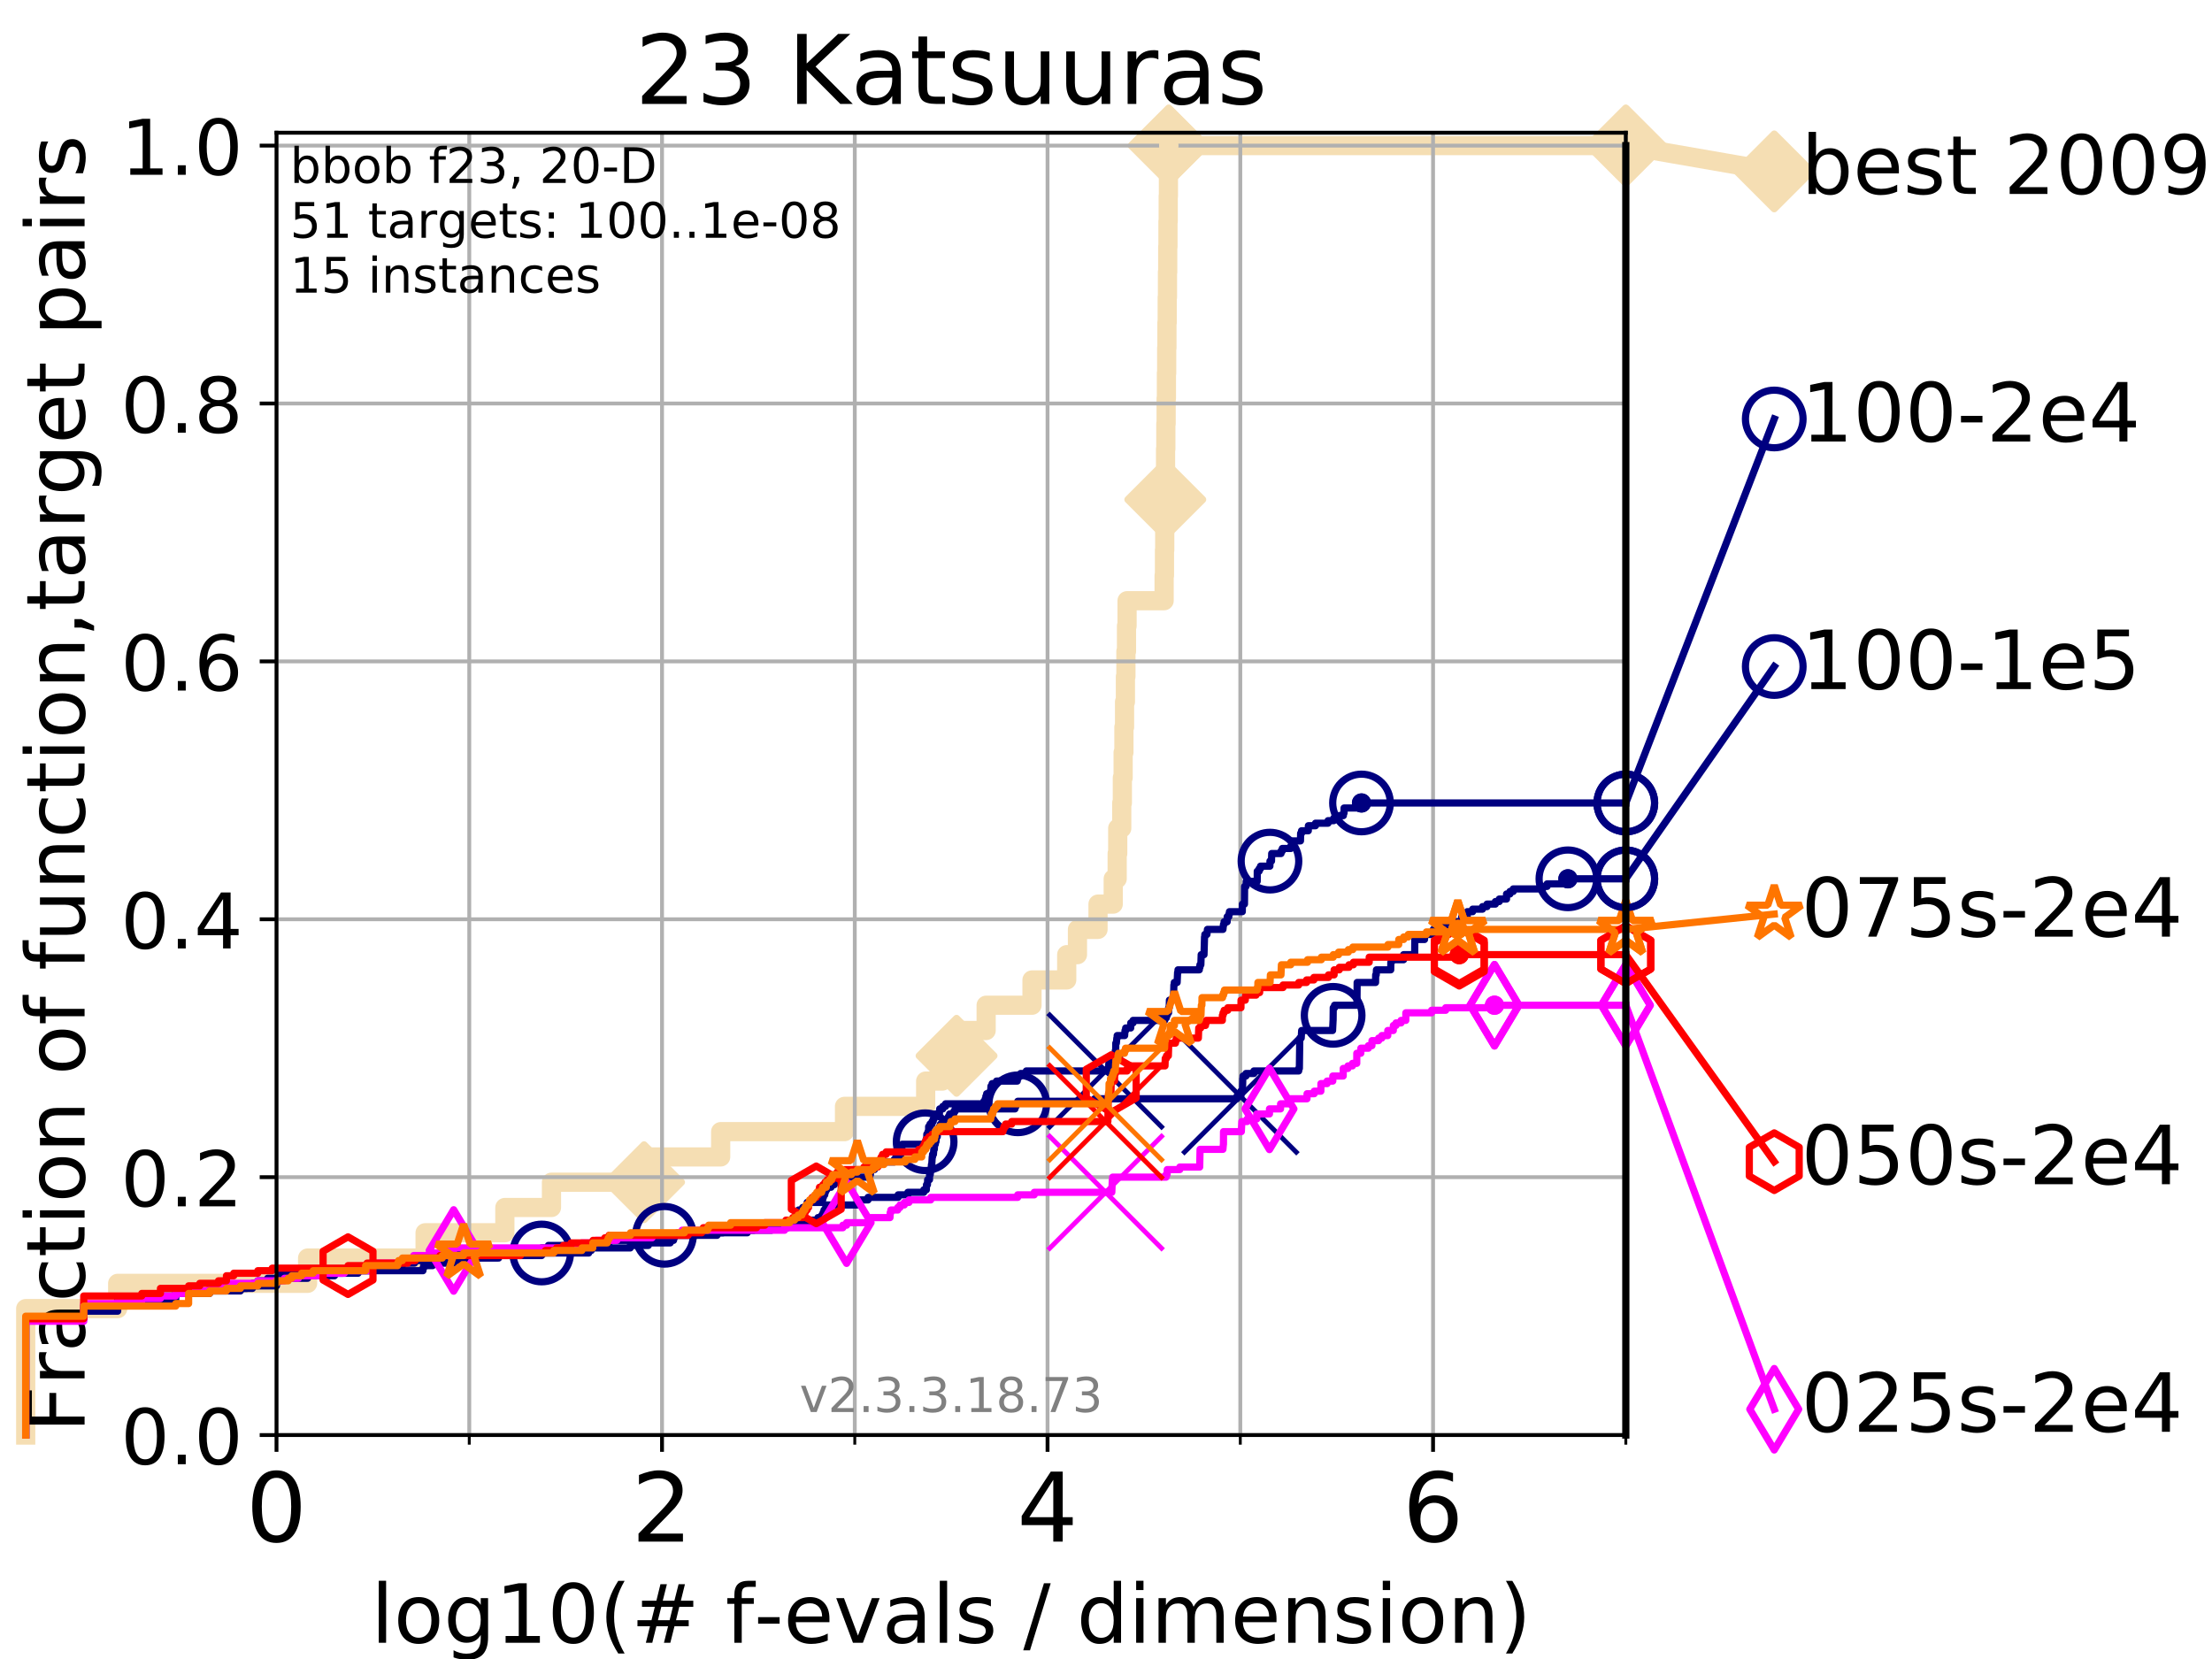 <?xml version="1.0" encoding="utf-8" standalone="no"?>
<!DOCTYPE svg PUBLIC "-//W3C//DTD SVG 1.1//EN"
  "http://www.w3.org/Graphics/SVG/1.1/DTD/svg11.dtd">
<!-- Created with matplotlib (https://matplotlib.org/) -->
<svg height="345.6pt" version="1.1" viewBox="0 0 460.8 345.6" width="460.8pt" xmlns="http://www.w3.org/2000/svg" xmlns:xlink="http://www.w3.org/1999/xlink">
 <defs>
  <style type="text/css">
*{stroke-linecap:butt;stroke-linejoin:round;}
  </style>
 </defs>
 <g id="figure_1">
  <g id="patch_1">
   <path d="M 0 345.6 
L 460.8 345.6 
L 460.8 0 
L 0 0 
z
" style="fill:#ffffff;"/>
  </g>
  <g id="axes_1">
   <g id="patch_2">
    <path d="M 57.6 298.944 
L 338.688 298.944 
L 338.688 27.648 
L 57.6 27.648 
z
" style="fill:#ffffff;"/>
   </g>
   <g id="line2d_1">
    <path d="M 5.357 298.944 
L 5.357 272.61 
L 24.516 272.61 
L 24.516 267.343 
L 64.08 267.343 
L 64.08 262.076 
L 88.554 262.076 
L 88.554 256.809 
L 105.172 256.809 
L 105.172 251.542 
L 114.882 251.542 
L 114.882 246.275 
L 134.171 246.275 
L 134.171 241.009 
L 150.129 241.009 
L 150.129 235.742 
L 175.925 235.742 
L 175.925 230.475 
L 192.834 230.475 
L 192.834 225.208 
L 196.305 225.208 
L 196.305 219.941 
L 199.268 219.941 
L 199.268 214.674 
L 205.433 214.674 
L 205.433 209.407 
L 214.986 209.407 
L 214.986 204.141 
L 222.217 204.141 
L 222.217 198.874 
L 224.454 198.874 
L 224.454 193.607 
L 228.738 193.607 
L 228.738 188.34 
L 231.905 188.34 
L 231.905 183.073 
L 232.727 183.073 
L 232.727 177.806 
L 232.844 177.806 
L 232.844 172.539 
L 233.678 172.539 
L 233.678 167.272 
L 233.808 167.272 
L 233.808 162.006 
L 233.969 162.006 
L 233.969 156.739 
L 234.131 156.739 
L 234.131 151.472 
L 234.264 151.472 
L 234.264 146.205 
L 234.446 146.205 
L 234.446 140.938 
L 234.547 140.938 
L 234.547 135.671 
L 234.67 135.671 
L 234.67 130.404 
L 234.788 130.404 
L 234.788 125.138 
L 242.507 125.138 
L 242.507 119.871 
L 242.581 119.871 
L 242.581 114.604 
L 242.636 114.604 
L 242.636 109.337 
L 242.694 109.337 
L 242.694 104.07 
L 242.749 104.07 
L 242.749 98.803 
L 242.806 98.803 
L 242.806 93.536 
L 242.865 93.536 
L 242.865 88.27 
L 242.927 88.27 
L 242.927 83.003 
L 242.984 83.003 
L 242.984 77.736 
L 243.042 77.736 
L 243.042 72.469 
L 243.092 72.469 
L 243.092 67.202 
L 243.151 67.202 
L 243.151 61.935 
L 243.205 61.935 
L 243.205 56.668 
L 243.257 56.668 
L 243.257 51.402 
L 243.308 51.402 
L 243.308 46.135 
L 243.358 46.135 
L 243.358 40.868 
L 243.403 40.868 
L 243.403 35.601 
L 243.469 35.601 
L 243.469 30.334 
L 338.688 30.334 
" style="fill:none;stroke:#f5deb3;stroke-linecap:square;stroke-width:4;"/>
   </g>
   <g id="line2d_2">
    <defs>
     <path d="M -0 7.778 
L 7.778 0 
L 0 -7.778 
L -7.778 -0 
z
" id="ma273885bc1" style="stroke:#f5deb3;stroke-linejoin:miter;stroke-width:1.5;"/>
    </defs>
    <g>
     <use style="fill:#f5deb3;stroke:#f5deb3;stroke-linejoin:miter;stroke-width:1.5;" x="134.171" xlink:href="#ma273885bc1" y="246.275"/>
     <use style="fill:#f5deb3;stroke:#f5deb3;stroke-linejoin:miter;stroke-width:1.5;" x="199.268" xlink:href="#ma273885bc1" y="219.941"/>
     <use style="fill:#f5deb3;stroke:#f5deb3;stroke-linejoin:miter;stroke-width:1.5;" x="242.749" xlink:href="#ma273885bc1" y="104.07"/>
     <use style="fill:#f5deb3;stroke:#f5deb3;stroke-linejoin:miter;stroke-width:1.5;" x="243.469" xlink:href="#ma273885bc1" y="30.334"/>
     <use style="fill:#f5deb3;stroke:#f5deb3;stroke-linejoin:miter;stroke-width:1.5;" x="243.469" xlink:href="#ma273885bc1" y="30.334"/>
     <use style="fill:#f5deb3;stroke:#f5deb3;stroke-linejoin:miter;stroke-width:1.5;" x="338.688" xlink:href="#ma273885bc1" y="30.334"/>
    </g>
   </g>
   <g id="line2d_3">
    <path style="fill:none;stroke:#f5deb3;stroke-linecap:square;stroke-width:4;"/>
    <g/>
   </g>
   <g id="line2d_4">
    <path d="M 338.688 30.334 
L 369.608 35.706 
" style="fill:none;stroke:#f5deb3;stroke-linecap:square;stroke-width:4;"/>
    <g>
     <use style="fill:#f5deb3;stroke:#f5deb3;stroke-linejoin:miter;stroke-width:1.5;" x="338.688" xlink:href="#ma273885bc1" y="30.334"/>
     <use style="fill:#f5deb3;stroke:#f5deb3;stroke-linejoin:miter;stroke-width:1.5;" x="369.608" xlink:href="#ma273885bc1" y="35.706"/>
    </g>
   </g>
   <g id="matplotlib.axis_1">
    <g id="xtick_1">
     <g id="line2d_5">
      <path clip-path="url(#pa950e7dbcc)" d="M 57.6 298.944 
L 57.6 27.648 
" style="fill:none;stroke:#b0b0b0;stroke-linecap:square;stroke-width:0.8;"/>
     </g>
     <g id="line2d_6">
      <defs>
       <path d="M 0 0 
L 0 3.5 
" id="m1aea1b729b" style="stroke:#000000;stroke-width:0.8;"/>
      </defs>
      <g>
       <use style="stroke:#000000;stroke-width:0.8;" x="57.6" xlink:href="#m1aea1b729b" y="298.944"/>
      </g>
     </g>
     <g id="text_1">
      <!-- 0 -->
      <defs>
       <path d="M 31.781 66.406 
Q 24.172 66.406 20.328 58.906 
Q 16.5 51.422 16.5 36.375 
Q 16.5 21.391 20.328 13.891 
Q 24.172 6.391 31.781 6.391 
Q 39.453 6.391 43.281 13.891 
Q 47.125 21.391 47.125 36.375 
Q 47.125 51.422 43.281 58.906 
Q 39.453 66.406 31.781 66.406 
z
M 31.781 74.219 
Q 44.047 74.219 50.516 64.516 
Q 56.984 54.828 56.984 36.375 
Q 56.984 17.969 50.516 8.266 
Q 44.047 -1.422 31.781 -1.422 
Q 19.531 -1.422 13.062 8.266 
Q 6.594 17.969 6.594 36.375 
Q 6.594 54.828 13.062 64.516 
Q 19.531 74.219 31.781 74.219 
z
" id="DejaVuSans-48"/>
      </defs>
      <g transform="translate(51.237 321.141)scale(0.2 -0.2)">
       <use xlink:href="#DejaVuSans-48"/>
      </g>
     </g>
    </g>
    <g id="xtick_2">
     <g id="line2d_7">
      <path clip-path="url(#pa950e7dbcc)" d="M 137.911 298.944 
L 137.911 27.648 
" style="fill:none;stroke:#b0b0b0;stroke-linecap:square;stroke-width:0.8;"/>
     </g>
     <g id="line2d_8">
      <g>
       <use style="stroke:#000000;stroke-width:0.8;" x="137.911" xlink:href="#m1aea1b729b" y="298.944"/>
      </g>
     </g>
     <g id="text_2">
      <!-- 2 -->
      <defs>
       <path d="M 19.188 8.297 
L 53.609 8.297 
L 53.609 0 
L 7.328 0 
L 7.328 8.297 
Q 12.938 14.109 22.625 23.891 
Q 32.328 33.688 34.812 36.531 
Q 39.547 41.844 41.422 45.531 
Q 43.312 49.219 43.312 52.781 
Q 43.312 58.594 39.234 62.25 
Q 35.156 65.922 28.609 65.922 
Q 23.969 65.922 18.812 64.312 
Q 13.672 62.703 7.812 59.422 
L 7.812 69.391 
Q 13.766 71.781 18.938 73 
Q 24.125 74.219 28.422 74.219 
Q 39.75 74.219 46.484 68.547 
Q 53.219 62.891 53.219 53.422 
Q 53.219 48.922 51.531 44.891 
Q 49.859 40.875 45.406 35.406 
Q 44.188 33.984 37.641 27.219 
Q 31.109 20.453 19.188 8.297 
z
" id="DejaVuSans-50"/>
      </defs>
      <g transform="translate(131.548 321.141)scale(0.2 -0.2)">
       <use xlink:href="#DejaVuSans-50"/>
      </g>
     </g>
    </g>
    <g id="xtick_3">
     <g id="line2d_9">
      <path clip-path="url(#pa950e7dbcc)" d="M 218.222 298.944 
L 218.222 27.648 
" style="fill:none;stroke:#b0b0b0;stroke-linecap:square;stroke-width:0.8;"/>
     </g>
     <g id="line2d_10">
      <g>
       <use style="stroke:#000000;stroke-width:0.8;" x="218.222" xlink:href="#m1aea1b729b" y="298.944"/>
      </g>
     </g>
     <g id="text_3">
      <!-- 4 -->
      <defs>
       <path d="M 37.797 64.312 
L 12.891 25.391 
L 37.797 25.391 
z
M 35.203 72.906 
L 47.609 72.906 
L 47.609 25.391 
L 58.016 25.391 
L 58.016 17.188 
L 47.609 17.188 
L 47.609 0 
L 37.797 0 
L 37.797 17.188 
L 4.891 17.188 
L 4.891 26.703 
z
" id="DejaVuSans-52"/>
      </defs>
      <g transform="translate(211.859 321.141)scale(0.2 -0.2)">
       <use xlink:href="#DejaVuSans-52"/>
      </g>
     </g>
    </g>
    <g id="xtick_4">
     <g id="line2d_11">
      <path clip-path="url(#pa950e7dbcc)" d="M 298.533 298.944 
L 298.533 27.648 
" style="fill:none;stroke:#b0b0b0;stroke-linecap:square;stroke-width:0.8;"/>
     </g>
     <g id="line2d_12">
      <g>
       <use style="stroke:#000000;stroke-width:0.8;" x="298.533" xlink:href="#m1aea1b729b" y="298.944"/>
      </g>
     </g>
     <g id="text_4">
      <!-- 6 -->
      <defs>
       <path d="M 33.016 40.375 
Q 26.375 40.375 22.484 35.828 
Q 18.609 31.297 18.609 23.391 
Q 18.609 15.531 22.484 10.953 
Q 26.375 6.391 33.016 6.391 
Q 39.656 6.391 43.531 10.953 
Q 47.406 15.531 47.406 23.391 
Q 47.406 31.297 43.531 35.828 
Q 39.656 40.375 33.016 40.375 
z
M 52.594 71.297 
L 52.594 62.312 
Q 48.875 64.062 45.094 64.984 
Q 41.312 65.922 37.594 65.922 
Q 27.828 65.922 22.672 59.328 
Q 17.531 52.734 16.797 39.406 
Q 19.672 43.656 24.016 45.922 
Q 28.375 48.188 33.594 48.188 
Q 44.578 48.188 50.953 41.516 
Q 57.328 34.859 57.328 23.391 
Q 57.328 12.156 50.688 5.359 
Q 44.047 -1.422 33.016 -1.422 
Q 20.359 -1.422 13.672 8.266 
Q 6.984 17.969 6.984 36.375 
Q 6.984 53.656 15.188 63.938 
Q 23.391 74.219 37.203 74.219 
Q 40.922 74.219 44.703 73.484 
Q 48.484 72.75 52.594 71.297 
z
" id="DejaVuSans-54"/>
      </defs>
      <g transform="translate(292.17 321.141)scale(0.2 -0.2)">
       <use xlink:href="#DejaVuSans-54"/>
      </g>
     </g>
    </g>
    <g id="xtick_5">
     <g id="line2d_13">
      <path clip-path="url(#pa950e7dbcc)" d="M 97.755 298.944 
L 97.755 27.648 
" style="fill:none;stroke:#b0b0b0;stroke-linecap:square;stroke-width:0.8;"/>
     </g>
     <g id="line2d_14">
      <defs>
       <path d="M 0 0 
L 0 2 
" id="m9b0994046e" style="stroke:#000000;stroke-width:0.6;"/>
      </defs>
      <g>
       <use style="stroke:#000000;stroke-width:0.6;" x="97.755" xlink:href="#m9b0994046e" y="298.944"/>
      </g>
     </g>
    </g>
    <g id="xtick_6">
     <g id="line2d_15">
      <path clip-path="url(#pa950e7dbcc)" d="M 178.066 298.944 
L 178.066 27.648 
" style="fill:none;stroke:#b0b0b0;stroke-linecap:square;stroke-width:0.8;"/>
     </g>
     <g id="line2d_16">
      <g>
       <use style="stroke:#000000;stroke-width:0.6;" x="178.066" xlink:href="#m9b0994046e" y="298.944"/>
      </g>
     </g>
    </g>
    <g id="xtick_7">
     <g id="line2d_17">
      <path clip-path="url(#pa950e7dbcc)" d="M 258.377 298.944 
L 258.377 27.648 
" style="fill:none;stroke:#b0b0b0;stroke-linecap:square;stroke-width:0.8;"/>
     </g>
     <g id="line2d_18">
      <g>
       <use style="stroke:#000000;stroke-width:0.6;" x="258.377" xlink:href="#m9b0994046e" y="298.944"/>
      </g>
     </g>
    </g>
    <g id="xtick_8">
     <g id="line2d_19">
      <path clip-path="url(#pa950e7dbcc)" d="M 338.688 298.944 
L 338.688 27.648 
" style="fill:none;stroke:#b0b0b0;stroke-linecap:square;stroke-width:0.8;"/>
     </g>
     <g id="line2d_20">
      <g>
       <use style="stroke:#000000;stroke-width:0.6;" x="338.688" xlink:href="#m9b0994046e" y="298.944"/>
      </g>
     </g>
    </g>
    <g id="text_5">
     <!-- log10(# f-evals / dimension) -->
     <defs>
      <path d="M 9.422 75.984 
L 18.406 75.984 
L 18.406 0 
L 9.422 0 
z
" id="DejaVuSans-108"/>
      <path d="M 30.609 48.391 
Q 23.391 48.391 19.188 42.75 
Q 14.984 37.109 14.984 27.297 
Q 14.984 17.484 19.156 11.844 
Q 23.344 6.203 30.609 6.203 
Q 37.797 6.203 41.984 11.859 
Q 46.188 17.531 46.188 27.297 
Q 46.188 37.016 41.984 42.703 
Q 37.797 48.391 30.609 48.391 
z
M 30.609 56 
Q 42.328 56 49.016 48.375 
Q 55.719 40.766 55.719 27.297 
Q 55.719 13.875 49.016 6.219 
Q 42.328 -1.422 30.609 -1.422 
Q 18.844 -1.422 12.172 6.219 
Q 5.516 13.875 5.516 27.297 
Q 5.516 40.766 12.172 48.375 
Q 18.844 56 30.609 56 
z
" id="DejaVuSans-111"/>
      <path d="M 45.406 27.984 
Q 45.406 37.75 41.375 43.109 
Q 37.359 48.484 30.078 48.484 
Q 22.859 48.484 18.828 43.109 
Q 14.797 37.75 14.797 27.984 
Q 14.797 18.266 18.828 12.891 
Q 22.859 7.516 30.078 7.516 
Q 37.359 7.516 41.375 12.891 
Q 45.406 18.266 45.406 27.984 
z
M 54.391 6.781 
Q 54.391 -7.172 48.188 -13.984 
Q 42 -20.797 29.203 -20.797 
Q 24.469 -20.797 20.266 -20.094 
Q 16.062 -19.391 12.109 -17.922 
L 12.109 -9.188 
Q 16.062 -11.328 19.922 -12.344 
Q 23.781 -13.375 27.781 -13.375 
Q 36.625 -13.375 41.016 -8.766 
Q 45.406 -4.156 45.406 5.172 
L 45.406 9.625 
Q 42.625 4.781 38.281 2.391 
Q 33.938 0 27.875 0 
Q 17.828 0 11.672 7.656 
Q 5.516 15.328 5.516 27.984 
Q 5.516 40.672 11.672 48.328 
Q 17.828 56 27.875 56 
Q 33.938 56 38.281 53.609 
Q 42.625 51.219 45.406 46.391 
L 45.406 54.688 
L 54.391 54.688 
z
" id="DejaVuSans-103"/>
      <path d="M 12.406 8.297 
L 28.516 8.297 
L 28.516 63.922 
L 10.984 60.406 
L 10.984 69.391 
L 28.422 72.906 
L 38.281 72.906 
L 38.281 8.297 
L 54.391 8.297 
L 54.391 0 
L 12.406 0 
z
" id="DejaVuSans-49"/>
      <path d="M 31 75.875 
Q 24.469 64.656 21.281 53.656 
Q 18.109 42.672 18.109 31.391 
Q 18.109 20.125 21.312 9.062 
Q 24.516 -2 31 -13.188 
L 23.188 -13.188 
Q 15.875 -1.703 12.234 9.375 
Q 8.594 20.453 8.594 31.391 
Q 8.594 42.281 12.203 53.312 
Q 15.828 64.359 23.188 75.875 
z
" id="DejaVuSans-40"/>
      <path d="M 51.125 44 
L 36.922 44 
L 32.812 27.688 
L 47.125 27.688 
z
M 43.797 71.781 
L 38.719 51.516 
L 52.984 51.516 
L 58.109 71.781 
L 65.922 71.781 
L 60.891 51.516 
L 76.125 51.516 
L 76.125 44 
L 58.984 44 
L 54.984 27.688 
L 70.516 27.688 
L 70.516 20.219 
L 53.078 20.219 
L 48 0 
L 40.188 0 
L 45.219 20.219 
L 30.906 20.219 
L 25.875 0 
L 18.016 0 
L 23.094 20.219 
L 7.719 20.219 
L 7.719 27.688 
L 24.906 27.688 
L 29 44 
L 13.281 44 
L 13.281 51.516 
L 30.906 51.516 
L 35.891 71.781 
z
" id="DejaVuSans-35"/>
      <path id="DejaVuSans-32"/>
      <path d="M 37.109 75.984 
L 37.109 68.5 
L 28.516 68.5 
Q 23.688 68.5 21.797 66.547 
Q 19.922 64.594 19.922 59.516 
L 19.922 54.688 
L 34.719 54.688 
L 34.719 47.703 
L 19.922 47.703 
L 19.922 0 
L 10.891 0 
L 10.891 47.703 
L 2.297 47.703 
L 2.297 54.688 
L 10.891 54.688 
L 10.891 58.5 
Q 10.891 67.625 15.141 71.797 
Q 19.391 75.984 28.609 75.984 
z
" id="DejaVuSans-102"/>
      <path d="M 4.891 31.391 
L 31.203 31.391 
L 31.203 23.391 
L 4.891 23.391 
z
" id="DejaVuSans-45"/>
      <path d="M 56.203 29.594 
L 56.203 25.203 
L 14.891 25.203 
Q 15.484 15.922 20.484 11.062 
Q 25.484 6.203 34.422 6.203 
Q 39.594 6.203 44.453 7.469 
Q 49.312 8.734 54.109 11.281 
L 54.109 2.781 
Q 49.266 0.734 44.188 -0.344 
Q 39.109 -1.422 33.891 -1.422 
Q 20.797 -1.422 13.156 6.188 
Q 5.516 13.812 5.516 26.812 
Q 5.516 40.234 12.766 48.109 
Q 20.016 56 32.328 56 
Q 43.359 56 49.781 48.891 
Q 56.203 41.797 56.203 29.594 
z
M 47.219 32.234 
Q 47.125 39.594 43.094 43.984 
Q 39.062 48.391 32.422 48.391 
Q 24.906 48.391 20.391 44.141 
Q 15.875 39.891 15.188 32.172 
z
" id="DejaVuSans-101"/>
      <path d="M 2.984 54.688 
L 12.5 54.688 
L 29.594 8.797 
L 46.688 54.688 
L 56.203 54.688 
L 35.688 0 
L 23.484 0 
z
" id="DejaVuSans-118"/>
      <path d="M 34.281 27.484 
Q 23.391 27.484 19.188 25 
Q 14.984 22.516 14.984 16.5 
Q 14.984 11.719 18.141 8.906 
Q 21.297 6.109 26.703 6.109 
Q 34.188 6.109 38.703 11.406 
Q 43.219 16.703 43.219 25.484 
L 43.219 27.484 
z
M 52.203 31.203 
L 52.203 0 
L 43.219 0 
L 43.219 8.297 
Q 40.141 3.328 35.547 0.953 
Q 30.953 -1.422 24.312 -1.422 
Q 15.922 -1.422 10.953 3.297 
Q 6 8.016 6 15.922 
Q 6 25.141 12.172 29.828 
Q 18.359 34.516 30.609 34.516 
L 43.219 34.516 
L 43.219 35.406 
Q 43.219 41.609 39.141 45 
Q 35.062 48.391 27.688 48.391 
Q 23 48.391 18.547 47.266 
Q 14.109 46.141 10.016 43.891 
L 10.016 52.203 
Q 14.938 54.109 19.578 55.047 
Q 24.219 56 28.609 56 
Q 40.484 56 46.344 49.844 
Q 52.203 43.703 52.203 31.203 
z
" id="DejaVuSans-97"/>
      <path d="M 44.281 53.078 
L 44.281 44.578 
Q 40.484 46.531 36.375 47.5 
Q 32.281 48.484 27.875 48.484 
Q 21.188 48.484 17.844 46.438 
Q 14.5 44.391 14.5 40.281 
Q 14.5 37.156 16.891 35.375 
Q 19.281 33.594 26.516 31.984 
L 29.594 31.297 
Q 39.156 29.25 43.188 25.516 
Q 47.219 21.781 47.219 15.094 
Q 47.219 7.469 41.188 3.016 
Q 35.156 -1.422 24.609 -1.422 
Q 20.219 -1.422 15.453 -0.562 
Q 10.688 0.297 5.422 2 
L 5.422 11.281 
Q 10.406 8.688 15.234 7.391 
Q 20.062 6.109 24.812 6.109 
Q 31.156 6.109 34.562 8.281 
Q 37.984 10.453 37.984 14.406 
Q 37.984 18.062 35.516 20.016 
Q 33.062 21.969 24.703 23.781 
L 21.578 24.516 
Q 13.234 26.266 9.516 29.906 
Q 5.812 33.547 5.812 39.891 
Q 5.812 47.609 11.281 51.797 
Q 16.75 56 26.812 56 
Q 31.781 56 36.172 55.266 
Q 40.578 54.547 44.281 53.078 
z
" id="DejaVuSans-115"/>
      <path d="M 25.391 72.906 
L 33.688 72.906 
L 8.297 -9.281 
L 0 -9.281 
z
" id="DejaVuSans-47"/>
      <path d="M 45.406 46.391 
L 45.406 75.984 
L 54.391 75.984 
L 54.391 0 
L 45.406 0 
L 45.406 8.203 
Q 42.578 3.328 38.25 0.953 
Q 33.938 -1.422 27.875 -1.422 
Q 17.969 -1.422 11.734 6.484 
Q 5.516 14.406 5.516 27.297 
Q 5.516 40.188 11.734 48.094 
Q 17.969 56 27.875 56 
Q 33.938 56 38.25 53.625 
Q 42.578 51.266 45.406 46.391 
z
M 14.797 27.297 
Q 14.797 17.391 18.875 11.75 
Q 22.953 6.109 30.078 6.109 
Q 37.203 6.109 41.297 11.75 
Q 45.406 17.391 45.406 27.297 
Q 45.406 37.203 41.297 42.844 
Q 37.203 48.484 30.078 48.484 
Q 22.953 48.484 18.875 42.844 
Q 14.797 37.203 14.797 27.297 
z
" id="DejaVuSans-100"/>
      <path d="M 9.422 54.688 
L 18.406 54.688 
L 18.406 0 
L 9.422 0 
z
M 9.422 75.984 
L 18.406 75.984 
L 18.406 64.594 
L 9.422 64.594 
z
" id="DejaVuSans-105"/>
      <path d="M 52 44.188 
Q 55.375 50.25 60.062 53.125 
Q 64.75 56 71.094 56 
Q 79.641 56 84.281 50.016 
Q 88.922 44.047 88.922 33.016 
L 88.922 0 
L 79.891 0 
L 79.891 32.719 
Q 79.891 40.578 77.094 44.375 
Q 74.312 48.188 68.609 48.188 
Q 61.625 48.188 57.562 43.547 
Q 53.516 38.922 53.516 30.906 
L 53.516 0 
L 44.484 0 
L 44.484 32.719 
Q 44.484 40.625 41.703 44.406 
Q 38.922 48.188 33.109 48.188 
Q 26.219 48.188 22.156 43.531 
Q 18.109 38.875 18.109 30.906 
L 18.109 0 
L 9.078 0 
L 9.078 54.688 
L 18.109 54.688 
L 18.109 46.188 
Q 21.188 51.219 25.484 53.609 
Q 29.781 56 35.688 56 
Q 41.656 56 45.828 52.969 
Q 50 49.953 52 44.188 
z
" id="DejaVuSans-109"/>
      <path d="M 54.891 33.016 
L 54.891 0 
L 45.906 0 
L 45.906 32.719 
Q 45.906 40.484 42.875 44.328 
Q 39.844 48.188 33.797 48.188 
Q 26.516 48.188 22.312 43.547 
Q 18.109 38.922 18.109 30.906 
L 18.109 0 
L 9.078 0 
L 9.078 54.688 
L 18.109 54.688 
L 18.109 46.188 
Q 21.344 51.125 25.703 53.562 
Q 30.078 56 35.797 56 
Q 45.219 56 50.047 50.172 
Q 54.891 44.344 54.891 33.016 
z
" id="DejaVuSans-110"/>
      <path d="M 8.016 75.875 
L 15.828 75.875 
Q 23.141 64.359 26.781 53.312 
Q 30.422 42.281 30.422 31.391 
Q 30.422 20.453 26.781 9.375 
Q 23.141 -1.703 15.828 -13.188 
L 8.016 -13.188 
Q 14.5 -2 17.703 9.062 
Q 20.906 20.125 20.906 31.391 
Q 20.906 42.672 17.703 53.656 
Q 14.5 64.656 8.016 75.875 
z
" id="DejaVuSans-41"/>
     </defs>
     <g transform="translate(77.303 342.218)scale(0.17 -0.17)">
      <use xlink:href="#DejaVuSans-108"/>
      <use x="27.783" xlink:href="#DejaVuSans-111"/>
      <use x="88.965" xlink:href="#DejaVuSans-103"/>
      <use x="152.441" xlink:href="#DejaVuSans-49"/>
      <use x="216.064" xlink:href="#DejaVuSans-48"/>
      <use x="279.688" xlink:href="#DejaVuSans-40"/>
      <use x="318.701" xlink:href="#DejaVuSans-35"/>
      <use x="402.49" xlink:href="#DejaVuSans-32"/>
      <use x="434.277" xlink:href="#DejaVuSans-102"/>
      <use x="469.404" xlink:href="#DejaVuSans-45"/>
      <use x="505.488" xlink:href="#DejaVuSans-101"/>
      <use x="567.012" xlink:href="#DejaVuSans-118"/>
      <use x="626.191" xlink:href="#DejaVuSans-97"/>
      <use x="687.471" xlink:href="#DejaVuSans-108"/>
      <use x="715.254" xlink:href="#DejaVuSans-115"/>
      <use x="767.354" xlink:href="#DejaVuSans-32"/>
      <use x="799.141" xlink:href="#DejaVuSans-47"/>
      <use x="832.832" xlink:href="#DejaVuSans-32"/>
      <use x="864.619" xlink:href="#DejaVuSans-100"/>
      <use x="928.096" xlink:href="#DejaVuSans-105"/>
      <use x="955.879" xlink:href="#DejaVuSans-109"/>
      <use x="1053.291" xlink:href="#DejaVuSans-101"/>
      <use x="1114.814" xlink:href="#DejaVuSans-110"/>
      <use x="1178.193" xlink:href="#DejaVuSans-115"/>
      <use x="1230.293" xlink:href="#DejaVuSans-105"/>
      <use x="1258.076" xlink:href="#DejaVuSans-111"/>
      <use x="1319.258" xlink:href="#DejaVuSans-110"/>
      <use x="1382.637" xlink:href="#DejaVuSans-41"/>
     </g>
    </g>
   </g>
   <g id="matplotlib.axis_2">
    <g id="ytick_1">
     <g id="line2d_21">
      <path clip-path="url(#pa950e7dbcc)" d="M 57.6 298.944 
L 338.688 298.944 
" style="fill:none;stroke:#b0b0b0;stroke-linecap:square;stroke-width:0.8;"/>
     </g>
     <g id="line2d_22">
      <defs>
       <path d="M 0 0 
L -3.5 0 
" id="m3bf8cf9134" style="stroke:#000000;stroke-width:0.8;"/>
      </defs>
      <g>
       <use style="stroke:#000000;stroke-width:0.8;" x="57.6" xlink:href="#m3bf8cf9134" y="298.944"/>
      </g>
     </g>
     <g id="text_6">
      <!-- 0.0 -->
      <defs>
       <path d="M 10.688 12.406 
L 21 12.406 
L 21 0 
L 10.688 0 
z
" id="DejaVuSans-46"/>
      </defs>
      <g transform="translate(25.155 305.023)scale(0.16 -0.16)">
       <use xlink:href="#DejaVuSans-48"/>
       <use x="63.623" xlink:href="#DejaVuSans-46"/>
       <use x="95.41" xlink:href="#DejaVuSans-48"/>
      </g>
     </g>
    </g>
    <g id="ytick_2">
     <g id="line2d_23">
      <path clip-path="url(#pa950e7dbcc)" d="M 57.6 245.222 
L 338.688 245.222 
" style="fill:none;stroke:#b0b0b0;stroke-linecap:square;stroke-width:0.8;"/>
     </g>
     <g id="line2d_24">
      <g>
       <use style="stroke:#000000;stroke-width:0.8;" x="57.6" xlink:href="#m3bf8cf9134" y="245.222"/>
      </g>
     </g>
     <g id="text_7">
      <!-- 0.2 -->
      <g transform="translate(25.155 251.301)scale(0.16 -0.16)">
       <use xlink:href="#DejaVuSans-48"/>
       <use x="63.623" xlink:href="#DejaVuSans-46"/>
       <use x="95.41" xlink:href="#DejaVuSans-50"/>
      </g>
     </g>
    </g>
    <g id="ytick_3">
     <g id="line2d_25">
      <path clip-path="url(#pa950e7dbcc)" d="M 57.6 191.5 
L 338.688 191.5 
" style="fill:none;stroke:#b0b0b0;stroke-linecap:square;stroke-width:0.8;"/>
     </g>
     <g id="line2d_26">
      <g>
       <use style="stroke:#000000;stroke-width:0.8;" x="57.6" xlink:href="#m3bf8cf9134" y="191.5"/>
      </g>
     </g>
     <g id="text_8">
      <!-- 0.4 -->
      <g transform="translate(25.155 197.579)scale(0.16 -0.16)">
       <use xlink:href="#DejaVuSans-48"/>
       <use x="63.623" xlink:href="#DejaVuSans-46"/>
       <use x="95.41" xlink:href="#DejaVuSans-52"/>
      </g>
     </g>
    </g>
    <g id="ytick_4">
     <g id="line2d_27">
      <path clip-path="url(#pa950e7dbcc)" d="M 57.6 137.778 
L 338.688 137.778 
" style="fill:none;stroke:#b0b0b0;stroke-linecap:square;stroke-width:0.8;"/>
     </g>
     <g id="line2d_28">
      <g>
       <use style="stroke:#000000;stroke-width:0.8;" x="57.6" xlink:href="#m3bf8cf9134" y="137.778"/>
      </g>
     </g>
     <g id="text_9">
      <!-- 0.6 -->
      <g transform="translate(25.155 143.857)scale(0.16 -0.16)">
       <use xlink:href="#DejaVuSans-48"/>
       <use x="63.623" xlink:href="#DejaVuSans-46"/>
       <use x="95.41" xlink:href="#DejaVuSans-54"/>
      </g>
     </g>
    </g>
    <g id="ytick_5">
     <g id="line2d_29">
      <path clip-path="url(#pa950e7dbcc)" d="M 57.6 84.056 
L 338.688 84.056 
" style="fill:none;stroke:#b0b0b0;stroke-linecap:square;stroke-width:0.8;"/>
     </g>
     <g id="line2d_30">
      <g>
       <use style="stroke:#000000;stroke-width:0.8;" x="57.6" xlink:href="#m3bf8cf9134" y="84.056"/>
      </g>
     </g>
     <g id="text_10">
      <!-- 0.8 -->
      <defs>
       <path d="M 31.781 34.625 
Q 24.75 34.625 20.719 30.859 
Q 16.703 27.094 16.703 20.516 
Q 16.703 13.922 20.719 10.156 
Q 24.75 6.391 31.781 6.391 
Q 38.812 6.391 42.859 10.172 
Q 46.922 13.969 46.922 20.516 
Q 46.922 27.094 42.891 30.859 
Q 38.875 34.625 31.781 34.625 
z
M 21.922 38.812 
Q 15.578 40.375 12.031 44.719 
Q 8.5 49.078 8.5 55.328 
Q 8.5 64.062 14.719 69.141 
Q 20.953 74.219 31.781 74.219 
Q 42.672 74.219 48.875 69.141 
Q 55.078 64.062 55.078 55.328 
Q 55.078 49.078 51.531 44.719 
Q 48 40.375 41.703 38.812 
Q 48.828 37.156 52.797 32.312 
Q 56.781 27.484 56.781 20.516 
Q 56.781 9.906 50.312 4.234 
Q 43.844 -1.422 31.781 -1.422 
Q 19.734 -1.422 13.25 4.234 
Q 6.781 9.906 6.781 20.516 
Q 6.781 27.484 10.781 32.312 
Q 14.797 37.156 21.922 38.812 
z
M 18.312 54.391 
Q 18.312 48.734 21.844 45.562 
Q 25.391 42.391 31.781 42.391 
Q 38.141 42.391 41.719 45.562 
Q 45.312 48.734 45.312 54.391 
Q 45.312 60.062 41.719 63.234 
Q 38.141 66.406 31.781 66.406 
Q 25.391 66.406 21.844 63.234 
Q 18.312 60.062 18.312 54.391 
z
" id="DejaVuSans-56"/>
      </defs>
      <g transform="translate(25.155 90.135)scale(0.16 -0.16)">
       <use xlink:href="#DejaVuSans-48"/>
       <use x="63.623" xlink:href="#DejaVuSans-46"/>
       <use x="95.41" xlink:href="#DejaVuSans-56"/>
      </g>
     </g>
    </g>
    <g id="ytick_6">
     <g id="line2d_31">
      <path clip-path="url(#pa950e7dbcc)" d="M 57.6 30.334 
L 338.688 30.334 
" style="fill:none;stroke:#b0b0b0;stroke-linecap:square;stroke-width:0.8;"/>
     </g>
     <g id="line2d_32">
      <g>
       <use style="stroke:#000000;stroke-width:0.8;" x="57.6" xlink:href="#m3bf8cf9134" y="30.334"/>
      </g>
     </g>
     <g id="text_11">
      <!-- 1.0 -->
      <g transform="translate(25.155 36.413)scale(0.16 -0.16)">
       <use xlink:href="#DejaVuSans-49"/>
       <use x="63.623" xlink:href="#DejaVuSans-46"/>
       <use x="95.41" xlink:href="#DejaVuSans-48"/>
      </g>
     </g>
    </g>
    <g id="text_12">
     <!-- Fraction of function,target pairs -->
     <defs>
      <path d="M 9.812 72.906 
L 51.703 72.906 
L 51.703 64.594 
L 19.672 64.594 
L 19.672 43.109 
L 48.578 43.109 
L 48.578 34.812 
L 19.672 34.812 
L 19.672 0 
L 9.812 0 
z
" id="DejaVuSans-70"/>
      <path d="M 41.109 46.297 
Q 39.594 47.172 37.812 47.578 
Q 36.031 48 33.891 48 
Q 26.266 48 22.188 43.047 
Q 18.109 38.094 18.109 28.812 
L 18.109 0 
L 9.078 0 
L 9.078 54.688 
L 18.109 54.688 
L 18.109 46.188 
Q 20.953 51.172 25.484 53.578 
Q 30.031 56 36.531 56 
Q 37.453 56 38.578 55.875 
Q 39.703 55.766 41.062 55.516 
z
" id="DejaVuSans-114"/>
      <path d="M 48.781 52.594 
L 48.781 44.188 
Q 44.969 46.297 41.141 47.344 
Q 37.312 48.391 33.406 48.391 
Q 24.656 48.391 19.812 42.844 
Q 14.984 37.312 14.984 27.297 
Q 14.984 17.281 19.812 11.734 
Q 24.656 6.203 33.406 6.203 
Q 37.312 6.203 41.141 7.25 
Q 44.969 8.297 48.781 10.406 
L 48.781 2.094 
Q 45.016 0.344 40.984 -0.531 
Q 36.969 -1.422 32.422 -1.422 
Q 20.062 -1.422 12.781 6.344 
Q 5.516 14.109 5.516 27.297 
Q 5.516 40.672 12.859 48.328 
Q 20.219 56 33.016 56 
Q 37.156 56 41.109 55.141 
Q 45.062 54.297 48.781 52.594 
z
" id="DejaVuSans-99"/>
      <path d="M 18.312 70.219 
L 18.312 54.688 
L 36.812 54.688 
L 36.812 47.703 
L 18.312 47.703 
L 18.312 18.016 
Q 18.312 11.328 20.141 9.422 
Q 21.969 7.516 27.594 7.516 
L 36.812 7.516 
L 36.812 0 
L 27.594 0 
Q 17.188 0 13.234 3.875 
Q 9.281 7.766 9.281 18.016 
L 9.281 47.703 
L 2.688 47.703 
L 2.688 54.688 
L 9.281 54.688 
L 9.281 70.219 
z
" id="DejaVuSans-116"/>
      <path d="M 8.5 21.578 
L 8.5 54.688 
L 17.484 54.688 
L 17.484 21.922 
Q 17.484 14.156 20.5 10.266 
Q 23.531 6.391 29.594 6.391 
Q 36.859 6.391 41.078 11.031 
Q 45.312 15.672 45.312 23.688 
L 45.312 54.688 
L 54.297 54.688 
L 54.297 0 
L 45.312 0 
L 45.312 8.406 
Q 42.047 3.422 37.719 1 
Q 33.406 -1.422 27.688 -1.422 
Q 18.266 -1.422 13.375 4.438 
Q 8.5 10.297 8.5 21.578 
z
M 31.109 56 
z
" id="DejaVuSans-117"/>
      <path d="M 11.719 12.406 
L 22.016 12.406 
L 22.016 4 
L 14.016 -11.625 
L 7.719 -11.625 
L 11.719 4 
z
" id="DejaVuSans-44"/>
      <path d="M 18.109 8.203 
L 18.109 -20.797 
L 9.078 -20.797 
L 9.078 54.688 
L 18.109 54.688 
L 18.109 46.391 
Q 20.953 51.266 25.266 53.625 
Q 29.594 56 35.594 56 
Q 45.562 56 51.781 48.094 
Q 58.016 40.188 58.016 27.297 
Q 58.016 14.406 51.781 6.484 
Q 45.562 -1.422 35.594 -1.422 
Q 29.594 -1.422 25.266 0.953 
Q 20.953 3.328 18.109 8.203 
z
M 48.688 27.297 
Q 48.688 37.203 44.609 42.844 
Q 40.531 48.484 33.406 48.484 
Q 26.266 48.484 22.188 42.844 
Q 18.109 37.203 18.109 27.297 
Q 18.109 17.391 22.188 11.75 
Q 26.266 6.109 33.406 6.109 
Q 40.531 6.109 44.609 11.75 
Q 48.688 17.391 48.688 27.297 
z
" id="DejaVuSans-112"/>
     </defs>
     <g transform="translate(17.62 298.435)rotate(-90)scale(0.17 -0.17)">
      <use xlink:href="#DejaVuSans-70"/>
      <use x="57.41" xlink:href="#DejaVuSans-114"/>
      <use x="98.523" xlink:href="#DejaVuSans-97"/>
      <use x="159.803" xlink:href="#DejaVuSans-99"/>
      <use x="214.783" xlink:href="#DejaVuSans-116"/>
      <use x="253.992" xlink:href="#DejaVuSans-105"/>
      <use x="281.775" xlink:href="#DejaVuSans-111"/>
      <use x="342.957" xlink:href="#DejaVuSans-110"/>
      <use x="406.336" xlink:href="#DejaVuSans-32"/>
      <use x="438.123" xlink:href="#DejaVuSans-111"/>
      <use x="499.305" xlink:href="#DejaVuSans-102"/>
      <use x="534.51" xlink:href="#DejaVuSans-32"/>
      <use x="566.297" xlink:href="#DejaVuSans-102"/>
      <use x="601.502" xlink:href="#DejaVuSans-117"/>
      <use x="664.881" xlink:href="#DejaVuSans-110"/>
      <use x="728.26" xlink:href="#DejaVuSans-99"/>
      <use x="783.24" xlink:href="#DejaVuSans-116"/>
      <use x="822.449" xlink:href="#DejaVuSans-105"/>
      <use x="850.232" xlink:href="#DejaVuSans-111"/>
      <use x="911.414" xlink:href="#DejaVuSans-110"/>
      <use x="974.793" xlink:href="#DejaVuSans-44"/>
      <use x="1006.58" xlink:href="#DejaVuSans-116"/>
      <use x="1045.789" xlink:href="#DejaVuSans-97"/>
      <use x="1107.068" xlink:href="#DejaVuSans-114"/>
      <use x="1148.166" xlink:href="#DejaVuSans-103"/>
      <use x="1211.643" xlink:href="#DejaVuSans-101"/>
      <use x="1273.166" xlink:href="#DejaVuSans-116"/>
      <use x="1312.375" xlink:href="#DejaVuSans-32"/>
      <use x="1344.162" xlink:href="#DejaVuSans-112"/>
      <use x="1407.639" xlink:href="#DejaVuSans-97"/>
      <use x="1468.918" xlink:href="#DejaVuSans-105"/>
      <use x="1496.701" xlink:href="#DejaVuSans-114"/>
      <use x="1537.814" xlink:href="#DejaVuSans-115"/>
     </g>
    </g>
   </g>
   <g id="line2d_33">
    <defs>
     <path d="M 0 1.5 
C 0.398 1.5 0.779 1.342 1.061 1.061 
C 1.342 0.779 1.5 0.398 1.5 0 
C 1.5 -0.398 1.342 -0.779 1.061 -1.061 
C 0.779 -1.342 0.398 -1.5 0 -1.5 
C -0.398 -1.5 -0.779 -1.342 -1.061 -1.061 
C -1.342 -0.779 -1.5 -0.398 -1.5 0 
C -1.5 0.398 -1.342 0.779 -1.061 1.061 
C -0.779 1.342 -0.398 1.5 0 1.5 
z
" id="m92371916f8" style="stroke:#f5deb3;"/>
    </defs>
    <g>
     <use style="fill:#f5deb3;stroke:#f5deb3;" x="243.469" xlink:href="#m92371916f8" y="30.334"/>
     <use style="fill:#f5deb3;stroke:#f5deb3;" x="243.469" xlink:href="#m92371916f8" y="30.334"/>
    </g>
   </g>
   <g id="line2d_34">
    <defs>
     <path d="M 0 1.5 
C 0.398 1.5 0.779 1.342 1.061 1.061 
C 1.342 0.779 1.5 0.398 1.5 0 
C 1.5 -0.398 1.342 -0.779 1.061 -1.061 
C 0.779 -1.342 0.398 -1.5 0 -1.5 
C -0.398 -1.5 -0.779 -1.342 -1.061 -1.061 
C -1.342 -0.779 -1.5 -0.398 -1.5 0 
C -1.5 0.398 -1.342 0.779 -1.061 1.061 
C -0.779 1.342 -0.398 1.5 0 1.5 
z
" id="m208e52e4f8" style="stroke:#000080;"/>
    </defs>
    <g>
     <use style="fill:#000080;stroke:#000080;" x="283.626" xlink:href="#m208e52e4f8" y="167.272"/>
     <use style="fill:#000080;stroke:#000080;" x="283.626" xlink:href="#m208e52e4f8" y="167.272"/>
    </g>
   </g>
   <g id="line2d_35">
    <path d="M 5.357 298.944 
L 5.357 274.716 
L 17.445 274.716 
L 17.445 272.083 
L 24.516 272.083 
L 24.516 271.556 
L 29.533 271.556 
L 29.533 271.03 
L 36.604 271.03 
L 36.604 269.45 
L 43.675 269.45 
L 43.675 268.923 
L 47.174 268.923 
L 47.174 268.396 
L 52.583 268.396 
L 52.583 267.87 
L 57.6 267.87 
L 57.6 266.816 
L 58.451 266.816 
L 58.451 266.289 
L 64.08 266.289 
L 64.08 265.763 
L 69.688 265.763 
L 69.688 265.236 
L 71.35 265.236 
L 71.35 264.709 
L 78.155 264.709 
L 78.155 264.183 
L 80.416 264.183 
L 80.416 263.656 
L 83.83 263.656 
L 83.83 263.129 
L 86.351 263.129 
L 86.351 262.603 
L 92.147 262.603 
L 92.147 262.076 
L 92.622 262.076 
L 92.622 261.549 
L 93.973 261.549 
L 93.973 261.023 
L 98.772 261.023 
L 98.772 260.496 
L 112.804 260.496 
L 112.804 259.969 
L 114.25 259.969 
L 114.25 259.443 
L 126.168 259.443 
L 126.168 258.916 
L 126.905 258.916 
L 126.905 258.389 
L 133.822 258.389 
L 133.822 257.862 
L 138.418 257.862 
L 138.418 257.336 
L 145.051 257.336 
L 145.051 256.809 
L 155.673 256.809 
L 155.673 256.282 
L 157.02 256.282 
L 157.02 255.756 
L 164.077 255.756 
L 164.077 255.229 
L 165.219 255.229 
L 165.219 254.702 
L 165.815 254.702 
L 165.815 254.176 
L 166.131 254.176 
L 166.131 253.649 
L 166.243 253.649 
L 166.348 252.069 
L 167.207 252.069 
L 167.207 251.542 
L 168.006 251.542 
L 168.006 251.016 
L 168.141 251.016 
L 168.141 250.489 
L 171.253 250.489 
L 171.253 249.962 
L 171.383 249.962 
L 171.383 249.436 
L 171.529 249.436 
L 171.529 248.909 
L 171.807 248.909 
L 171.807 248.382 
L 171.953 248.382 
L 171.953 247.855 
L 172.234 247.855 
L 172.234 247.329 
L 173.113 247.329 
L 173.113 246.802 
L 173.79 246.802 
L 173.79 246.275 
L 175.303 246.275 
L 175.303 245.749 
L 175.901 245.749 
L 175.901 245.222 
L 181.187 245.222 
L 181.187 244.695 
L 181.315 244.695 
L 181.406 243.642 
L 182.17 243.642 
L 182.17 243.115 
L 182.667 243.115 
L 182.667 242.589 
L 183.477 242.589 
L 183.477 242.062 
L 186.298 242.062 
L 186.298 241.535 
L 186.624 241.535 
L 186.624 241.009 
L 186.932 241.009 
L 186.932 240.482 
L 187.189 240.482 
L 187.189 239.955 
L 187.503 239.955 
L 187.503 239.428 
L 187.788 239.428 
L 187.788 238.902 
L 187.929 238.902 
L 187.929 238.375 
L 192.724 238.375 
L 192.724 237.848 
L 192.929 237.848 
L 192.929 237.322 
L 193.059 237.322 
L 193.073 236.268 
L 193.312 236.268 
L 193.312 235.742 
L 193.451 235.742 
L 193.451 234.688 
L 193.741 234.688 
L 193.741 234.162 
L 194.151 234.162 
L 194.151 233.635 
L 194.405 233.635 
L 194.405 233.108 
L 194.601 233.108 
L 194.601 232.582 
L 194.93 232.582 
L 194.93 232.055 
L 195.693 232.055 
L 195.753 231.001 
L 196.405 231.001 
L 196.405 230.475 
L 196.976 230.475 
L 196.976 229.948 
L 204.954 229.948 
L 204.954 229.421 
L 205.241 229.421 
L 205.241 228.895 
L 205.373 228.895 
L 205.373 228.368 
L 205.539 228.368 
L 205.539 227.841 
L 206.252 227.841 
L 206.252 227.315 
L 206.377 227.315 
L 206.441 226.261 
L 206.685 226.261 
L 206.685 225.735 
L 207.59 225.735 
L 207.59 225.208 
L 211.911 225.208 
L 211.911 224.681 
L 212.095 224.681 
L 212.095 224.155 
L 212.611 224.155 
L 212.611 223.628 
L 213.802 223.628 
L 213.802 223.101 
L 230.724 223.101 
L 230.724 222.575 
L 230.911 222.575 
L 230.991 221.521 
L 231.367 221.521 
L 231.383 220.468 
L 232.287 220.468 
L 232.334 218.888 
L 232.417 218.888 
L 232.438 217.308 
L 232.558 217.308 
L 232.656 216.254 
L 232.729 216.254 
L 232.729 215.728 
L 234.282 215.728 
L 234.361 214.674 
L 234.502 214.674 
L 234.502 214.148 
L 235.549 214.148 
L 235.552 213.094 
L 236.031 213.094 
L 236.031 212.567 
L 242.625 212.567 
L 242.625 212.041 
L 242.965 212.041 
L 242.965 211.514 
L 243.156 211.514 
L 243.156 210.987 
L 243.434 210.987 
L 243.444 209.934 
L 243.564 209.934 
L 243.61 208.354 
L 244.363 208.354 
L 244.363 207.827 
L 244.475 207.827 
L 244.539 205.194 
L 244.629 205.194 
L 244.629 204.667 
L 245.218 204.667 
L 245.314 202.56 
L 245.399 202.56 
L 245.399 202.034 
L 249.836 202.034 
L 249.836 201.507 
L 249.968 201.507 
L 249.968 200.98 
L 250.161 200.98 
L 250.229 198.874 
L 250.816 198.874 
L 250.927 195.187 
L 250.992 195.187 
L 250.992 194.66 
L 251.429 194.66 
L 251.528 193.607 
L 254.761 193.607 
L 254.872 192.553 
L 255.004 192.553 
L 255.004 192.027 
L 255.642 192.027 
L 255.645 190.973 
L 255.982 190.973 
L 255.982 190.447 
L 256.112 190.447 
L 256.112 189.92 
L 258.791 189.92 
L 258.812 188.34 
L 259.246 188.34 
L 259.276 184.653 
L 259.573 184.653 
L 259.604 183.6 
L 261.9 183.6 
L 261.911 181.493 
L 262.297 181.493 
L 262.297 180.966 
L 262.587 180.966 
L 262.587 180.44 
L 264.54 180.44 
L 264.556 179.386 
L 264.876 179.386 
L 264.919 177.806 
L 266.862 177.806 
L 266.862 177.28 
L 267.131 177.28 
L 267.131 176.753 
L 268.894 176.753 
L 268.894 176.226 
L 269.123 176.226 
L 269.13 175.173 
L 270.912 175.173 
L 270.944 173.593 
L 271.135 173.593 
L 271.135 173.066 
L 272.543 173.066 
L 272.56 172.013 
L 274.045 172.013 
L 274.045 171.486 
L 276.658 171.486 
L 276.658 170.959 
L 277.844 170.959 
L 277.844 170.433 
L 278.951 170.433 
L 278.951 169.906 
L 279.85 169.906 
L 279.85 169.379 
L 279.988 169.379 
L 279.992 168.326 
L 282.788 168.326 
L 282.788 167.799 
L 283.626 167.799 
L 283.626 167.272 
L 338.688 167.272 
L 338.688 167.272 
" style="fill:none;stroke:#000080;stroke-linecap:square;stroke-width:1.5;"/>
   </g>
   <g id="line2d_36">
    <defs>
     <path d="M 0 6 
C 1.591 6 3.117 5.368 4.243 4.243 
C 5.368 3.117 6 1.591 6 0 
C 6 -1.591 5.368 -3.117 4.243 -4.243 
C 3.117 -5.368 1.591 -6 0 -6 
C -1.591 -6 -3.117 -5.368 -4.243 -4.243 
C -5.368 -3.117 -6 -1.591 -6 0 
C -6 1.591 -5.368 3.117 -4.243 4.243 
C -3.117 5.368 -1.591 6 0 6 
z
" id="m4869df63b2" style="stroke:#000080;stroke-width:1.5;"/>
    </defs>
    <g>
     <use style="fill-opacity:0;stroke:#000080;stroke-width:1.5;" x="138.418" xlink:href="#m4869df63b2" y="257.336"/>
     <use style="fill-opacity:0;stroke:#000080;stroke-width:1.5;" x="192.724" xlink:href="#m4869df63b2" y="237.848"/>
     <use style="fill-opacity:0;stroke:#000080;stroke-width:1.5;" x="264.556" xlink:href="#m4869df63b2" y="179.386"/>
     <use style="fill-opacity:0;stroke:#000080;stroke-width:1.5;" x="283.626" xlink:href="#m4869df63b2" y="167.272"/>
     <use style="fill-opacity:0;stroke:#000080;stroke-width:1.5;" x="338.688" xlink:href="#m4869df63b2" y="167.272"/>
    </g>
   </g>
   <g id="line2d_37">
    <path style="fill:none;stroke:#000080;stroke-linecap:square;stroke-width:1.5;"/>
    <g/>
   </g>
   <g id="line2d_38">
    <path clip-path="url(#pa950e7dbcc)" d="M 230.32 223.101 
" style="fill:none;stroke:#000080;stroke-linecap:square;stroke-width:1.5;"/>
    <defs>
     <path d="M -12 12 
L 12 -12 
M -12 -12 
L 12 12 
" id="md4d0c29e17" style="stroke:#000080;"/>
    </defs>
    <g clip-path="url(#pa950e7dbcc)">
     <use style="fill:#000080;stroke:#000080;" x="230.32" xlink:href="#md4d0c29e17" y="223.101"/>
    </g>
   </g>
   <g id="line2d_39">
    <g>
     <use style="fill:#000080;stroke:#000080;" x="326.624" xlink:href="#m208e52e4f8" y="183.073"/>
     <use style="fill:#000080;stroke:#000080;" x="326.624" xlink:href="#m208e52e4f8" y="183.073"/>
    </g>
   </g>
   <g id="line2d_40">
    <path d="M 5.357 298.944 
L 5.357 274.716 
L 17.445 274.716 
L 17.445 273.136 
L 24.516 273.136 
L 24.516 270.503 
L 29.533 270.503 
L 29.533 269.976 
L 36.604 269.976 
L 36.604 269.45 
L 39.292 269.45 
L 39.292 268.923 
L 50.087 268.923 
L 50.087 268.396 
L 51.38 268.396 
L 51.38 267.87 
L 52.583 267.87 
L 52.583 267.343 
L 53.709 267.343 
L 53.709 266.816 
L 55.763 266.816 
L 55.763 266.289 
L 58.451 266.289 
L 58.451 265.236 
L 74.596 265.236 
L 74.596 264.709 
L 88.105 264.709 
L 88.105 264.183 
L 88.256 264.183 
L 88.256 263.656 
L 90.108 263.656 
L 90.108 263.129 
L 94.506 263.129 
L 94.506 262.603 
L 95.625 262.603 
L 95.625 262.076 
L 103.871 262.076 
L 103.871 261.549 
L 112.84 261.549 
L 112.84 261.023 
L 122.636 261.023 
L 122.636 260.496 
L 123.172 260.496 
L 123.172 259.969 
L 131.287 259.969 
L 131.287 259.443 
L 135.066 259.443 
L 135.066 258.916 
L 139.62 258.916 
L 139.62 258.389 
L 140.31 258.389 
L 140.31 257.862 
L 140.514 257.862 
L 140.514 257.336 
L 149.378 257.336 
L 149.378 256.809 
L 150.59 256.809 
L 150.59 256.282 
L 160.704 256.282 
L 160.704 255.756 
L 161.517 255.756 
L 161.517 255.229 
L 163.881 255.229 
L 163.881 254.702 
L 168.509 254.702 
L 168.509 254.176 
L 170.392 254.176 
L 170.392 253.649 
L 171.195 253.649 
L 171.195 253.122 
L 171.465 253.122 
L 171.465 252.596 
L 171.657 252.596 
L 171.657 252.069 
L 171.957 252.069 
L 172.068 251.016 
L 178.592 251.016 
L 178.592 250.489 
L 178.732 250.489 
L 178.732 249.962 
L 180.83 249.962 
L 180.83 249.436 
L 187.099 249.436 
L 187.099 248.909 
L 189.125 248.909 
L 189.125 248.382 
L 192.436 248.382 
L 192.436 247.855 
L 192.971 247.855 
L 193.006 246.802 
L 193.201 246.802 
L 193.245 245.749 
L 193.631 245.749 
L 193.644 244.695 
L 193.785 244.695 
L 193.876 243.642 
L 193.979 243.642 
L 194.041 242.589 
L 194.103 242.589 
L 194.199 241.009 
L 194.263 241.009 
L 194.263 240.482 
L 194.449 240.482 
L 194.527 239.428 
L 194.636 239.428 
L 194.69 238.375 
L 194.842 238.375 
L 194.842 237.848 
L 194.982 237.848 
L 195.063 236.795 
L 195.252 236.795 
L 195.27 235.742 
L 195.44 235.742 
L 195.44 235.215 
L 195.697 235.215 
L 195.697 234.688 
L 195.919 234.688 
L 195.919 234.162 
L 197.246 234.162 
L 197.329 233.108 
L 197.574 233.108 
L 197.574 232.582 
L 197.815 232.582 
L 197.815 232.055 
L 198.69 232.055 
L 198.69 231.528 
L 198.964 231.528 
L 198.964 231.001 
L 211.435 231.001 
L 211.435 230.475 
L 211.65 230.475 
L 211.65 229.948 
L 212.018 229.948 
L 212.018 229.421 
L 228.028 229.421 
L 228.028 228.895 
L 257.668 228.895 
L 257.668 228.368 
L 258.495 228.368 
L 258.497 227.315 
L 258.832 227.315 
L 258.897 224.681 
L 258.95 224.681 
L 258.95 224.155 
L 259.559 224.155 
L 259.559 223.628 
L 261.208 223.628 
L 261.208 223.101 
L 270.54 223.101 
L 270.54 222.575 
L 270.681 222.575 
L 270.768 216.254 
L 271.063 216.254 
L 271.163 214.674 
L 277.596 214.674 
L 277.703 212.567 
L 277.71 212.567 
L 277.74 209.934 
L 278.011 209.934 
L 278.011 209.407 
L 282.682 209.407 
L 282.718 204.667 
L 286.553 204.667 
L 286.577 203.087 
L 286.693 203.087 
L 286.741 202.034 
L 289.712 202.034 
L 289.736 200.454 
L 289.87 200.454 
L 289.87 199.927 
L 292.397 199.927 
L 292.401 198.874 
L 294.707 198.874 
L 294.729 195.714 
L 296.754 195.714 
L 296.761 194.66 
L 298.587 194.66 
L 298.598 193.607 
L 300.259 193.607 
L 300.259 193.08 
L 303.162 193.08 
L 303.166 192.027 
L 304.446 192.027 
L 304.511 190.973 
L 305.653 190.973 
L 305.658 189.92 
L 306.779 189.92 
L 306.779 189.393 
L 308.829 189.393 
L 308.829 188.867 
L 309.773 188.867 
L 309.773 188.34 
L 311.514 188.34 
L 311.514 187.813 
L 312.325 187.813 
L 312.325 187.287 
L 313.836 187.287 
L 313.837 186.233 
L 314.549 186.233 
L 314.549 185.706 
L 315.234 185.706 
L 315.234 185.18 
L 321.377 185.18 
L 321.377 184.653 
L 322.294 184.653 
L 322.294 184.126 
L 326.274 184.126 
L 326.274 183.6 
L 326.624 183.6 
L 326.624 183.073 
L 338.688 183.073 
L 338.688 183.073 
" style="fill:none;stroke:#000080;stroke-linecap:square;stroke-width:1.5;"/>
   </g>
   <g id="line2d_41">
    <g>
     <use style="fill-opacity:0;stroke:#000080;stroke-width:1.5;" x="112.84" xlink:href="#m4869df63b2" y="261.023"/>
     <use style="fill-opacity:0;stroke:#000080;stroke-width:1.5;" x="212.018" xlink:href="#m4869df63b2" y="229.948"/>
     <use style="fill-opacity:0;stroke:#000080;stroke-width:1.5;" x="277.715" xlink:href="#m4869df63b2" y="211.514"/>
     <use style="fill-opacity:0;stroke:#000080;stroke-width:1.5;" x="326.624" xlink:href="#m4869df63b2" y="183.073"/>
     <use style="fill-opacity:0;stroke:#000080;stroke-width:1.5;" x="338.688" xlink:href="#m4869df63b2" y="183.073"/>
    </g>
   </g>
   <g id="line2d_42">
    <path style="fill:none;stroke:#000080;stroke-linecap:square;stroke-width:1.5;"/>
    <g/>
   </g>
   <g id="line2d_43">
    <path clip-path="url(#pa950e7dbcc)" d="M 258.39 228.368 
" style="fill:none;stroke:#000080;stroke-linecap:square;stroke-width:1.5;"/>
    <g clip-path="url(#pa950e7dbcc)">
     <use style="fill:#000080;stroke:#000080;" x="258.39" xlink:href="#md4d0c29e17" y="228.368"/>
    </g>
   </g>
   <g id="line2d_44">
    <defs>
     <path d="M 0 1.5 
C 0.398 1.5 0.779 1.342 1.061 1.061 
C 1.342 0.779 1.5 0.398 1.5 0 
C 1.5 -0.398 1.342 -0.779 1.061 -1.061 
C 0.779 -1.342 0.398 -1.5 0 -1.5 
C -0.398 -1.5 -0.779 -1.342 -1.061 -1.061 
C -1.342 -0.779 -1.5 -0.398 -1.5 0 
C -1.5 0.398 -1.342 0.779 -1.061 1.061 
C -0.779 1.342 -0.398 1.5 0 1.5 
z
" id="m83067e14c9" style="stroke:#ff00ff;"/>
    </defs>
    <g>
     <use style="fill:#ff00ff;stroke:#ff00ff;" x="311.331" xlink:href="#m83067e14c9" y="209.407"/>
     <use style="fill:#ff00ff;stroke:#ff00ff;" x="311.331" xlink:href="#m83067e14c9" y="209.407"/>
    </g>
   </g>
   <g id="line2d_45">
    <path d="M 5.357 298.944 
L 5.357 275.243 
L 17.445 275.243 
L 17.445 271.556 
L 24.516 271.556 
L 24.516 271.03 
L 29.533 271.03 
L 29.533 270.503 
L 33.424 270.503 
L 33.424 269.976 
L 36.604 269.976 
L 36.604 269.45 
L 39.292 269.45 
L 39.292 268.923 
L 43.675 268.923 
L 43.675 268.396 
L 45.512 268.396 
L 45.512 267.87 
L 47.174 267.87 
L 47.174 267.343 
L 53.709 267.343 
L 53.709 266.816 
L 59.262 266.816 
L 59.262 266.289 
L 62.175 266.289 
L 62.175 265.763 
L 66.333 265.763 
L 66.333 265.236 
L 71.742 265.236 
L 71.742 264.709 
L 77.331 264.709 
L 77.331 263.656 
L 77.885 263.656 
L 77.885 263.129 
L 83.239 263.129 
L 83.239 262.603 
L 86.183 262.603 
L 86.183 261.549 
L 90.243 261.549 
L 90.243 261.023 
L 92.027 261.023 
L 92.027 260.496 
L 94.506 260.496 
L 94.506 259.969 
L 119.225 259.969 
L 119.225 259.443 
L 121.197 259.443 
L 121.197 258.916 
L 124.159 258.916 
L 124.159 258.389 
L 128.501 258.389 
L 128.501 257.862 
L 135.839 257.862 
L 135.839 257.336 
L 141.083 257.336 
L 141.083 256.809 
L 142.093 256.809 
L 142.093 256.282 
L 163.445 256.282 
L 163.445 255.756 
L 175.582 255.756 
L 175.582 255.229 
L 176.362 255.229 
L 176.362 254.702 
L 180.925 254.702 
L 180.925 254.176 
L 181.429 254.176 
L 181.429 253.649 
L 185.398 253.649 
L 185.444 252.596 
L 185.586 252.596 
L 185.586 252.069 
L 187.018 252.069 
L 187.018 251.542 
L 187.482 251.542 
L 187.482 251.016 
L 188.385 251.016 
L 188.385 250.489 
L 189.359 250.489 
L 189.359 249.962 
L 193.885 249.962 
L 193.885 249.436 
L 212.002 249.436 
L 212.002 248.909 
L 215.453 248.909 
L 215.453 248.382 
L 231.612 248.382 
L 231.718 245.749 
L 231.781 245.749 
L 231.781 245.222 
L 242.911 245.222 
L 242.911 244.695 
L 243.132 244.695 
L 243.16 243.642 
L 245.778 243.642 
L 245.778 243.115 
L 249.919 243.115 
L 249.994 239.428 
L 254.754 239.428 
L 254.854 238.375 
L 254.866 238.375 
L 254.883 235.742 
L 258.592 235.742 
L 258.702 233.635 
L 259.812 233.635 
L 259.812 233.108 
L 261.8 233.108 
L 261.803 232.055 
L 264.452 232.055 
L 264.453 231.001 
L 266.761 231.001 
L 266.77 229.948 
L 268.791 229.948 
L 268.803 228.895 
L 272.27 228.895 
L 272.283 227.841 
L 273.774 227.841 
L 273.774 227.315 
L 275.161 227.315 
L 275.172 225.735 
L 276.458 225.735 
L 276.458 225.208 
L 277.643 225.208 
L 277.647 224.155 
L 279.815 224.155 
L 279.82 222.575 
L 280.805 222.575 
L 280.805 222.048 
L 281.745 222.048 
L 281.745 221.521 
L 282.636 221.521 
L 282.646 219.414 
L 283.483 219.414 
L 283.493 218.361 
L 285.062 218.361 
L 285.062 217.834 
L 285.8 217.834 
L 285.809 216.781 
L 287.195 216.781 
L 287.195 216.254 
L 287.859 216.254 
L 287.859 215.728 
L 289.098 215.728 
L 289.1 214.674 
L 290.252 214.674 
L 290.263 213.621 
L 290.809 213.621 
L 290.809 213.094 
L 291.864 213.094 
L 291.864 212.567 
L 292.854 212.567 
L 292.86 210.987 
L 298.224 210.987 
L 298.224 210.461 
L 301.161 210.461 
L 301.161 209.934 
L 311.331 209.934 
L 311.331 209.407 
L 338.688 209.407 
L 338.688 209.407 
" style="fill:none;stroke:#ff00ff;stroke-linecap:square;stroke-width:1.5;"/>
   </g>
   <g id="line2d_46">
    <defs>
     <path d="M -0 8.485 
L 5.091 0 
L 0 -8.485 
L -5.091 -0 
z
" id="m822dbe22eb" style="stroke:#ff00ff;stroke-linejoin:miter;stroke-width:1.5;"/>
    </defs>
    <g>
     <use style="fill-opacity:0;stroke:#ff00ff;stroke-linejoin:miter;stroke-width:1.5;" x="94.506" xlink:href="#m822dbe22eb" y="260.496"/>
     <use style="fill-opacity:0;stroke:#ff00ff;stroke-linejoin:miter;stroke-width:1.5;" x="176.362" xlink:href="#m822dbe22eb" y="254.702"/>
     <use style="fill-opacity:0;stroke:#ff00ff;stroke-linejoin:miter;stroke-width:1.5;" x="264.453" xlink:href="#m822dbe22eb" y="231.001"/>
     <use style="fill-opacity:0;stroke:#ff00ff;stroke-linejoin:miter;stroke-width:1.5;" x="311.331" xlink:href="#m822dbe22eb" y="209.407"/>
     <use style="fill-opacity:0;stroke:#ff00ff;stroke-linejoin:miter;stroke-width:1.5;" x="311.331" xlink:href="#m822dbe22eb" y="209.407"/>
     <use style="fill-opacity:0;stroke:#ff00ff;stroke-linejoin:miter;stroke-width:1.5;" x="338.688" xlink:href="#m822dbe22eb" y="209.407"/>
    </g>
   </g>
   <g id="line2d_47">
    <path style="fill:none;stroke:#ff00ff;stroke-linecap:square;stroke-width:1.5;"/>
    <g/>
   </g>
   <g id="line2d_48">
    <path clip-path="url(#pa950e7dbcc)" d="M 230.32 248.382 
" style="fill:none;stroke:#ff00ff;stroke-linecap:square;stroke-width:1.5;"/>
    <defs>
     <path d="M -12 12 
L 12 -12 
M -12 -12 
L 12 12 
" id="m6b10fc557e" style="stroke:#ff00ff;"/>
    </defs>
    <g clip-path="url(#pa950e7dbcc)">
     <use style="fill:#ff00ff;stroke:#ff00ff;" x="230.32" xlink:href="#m6b10fc557e" y="248.382"/>
    </g>
   </g>
   <g id="line2d_49">
    <defs>
     <path d="M 0 1.5 
C 0.398 1.5 0.779 1.342 1.061 1.061 
C 1.342 0.779 1.5 0.398 1.5 0 
C 1.5 -0.398 1.342 -0.779 1.061 -1.061 
C 0.779 -1.342 0.398 -1.5 0 -1.5 
C -0.398 -1.5 -0.779 -1.342 -1.061 -1.061 
C -1.342 -0.779 -1.5 -0.398 -1.5 0 
C -1.5 0.398 -1.342 0.779 -1.061 1.061 
C -0.779 1.342 -0.398 1.5 0 1.5 
z
" id="ma658354e41" style="stroke:#ff0000;"/>
    </defs>
    <g>
     <use style="fill:#ff0000;stroke:#ff0000;" x="303.989" xlink:href="#ma658354e41" y="198.874"/>
     <use style="fill:#ff0000;stroke:#ff0000;" x="303.989" xlink:href="#ma658354e41" y="198.874"/>
    </g>
   </g>
   <g id="line2d_50">
    <path d="M 5.357 298.944 
L 5.357 274.716 
L 17.445 274.716 
L 17.445 269.976 
L 29.533 269.976 
L 29.533 269.45 
L 33.424 269.45 
L 33.424 268.396 
L 39.292 268.396 
L 39.292 267.87 
L 41.621 267.87 
L 41.621 267.343 
L 45.512 267.343 
L 45.512 266.816 
L 47.174 266.816 
L 47.174 265.763 
L 48.692 265.763 
L 48.692 265.236 
L 53.709 265.236 
L 53.709 264.709 
L 56.705 264.709 
L 56.705 264.183 
L 72.5 264.183 
L 72.5 263.656 
L 76.466 263.656 
L 76.466 263.129 
L 84.956 263.129 
L 84.956 262.603 
L 86.518 262.603 
L 86.518 262.076 
L 91.659 262.076 
L 91.659 261.549 
L 108.437 261.549 
L 108.437 261.023 
L 113.63 261.023 
L 113.63 260.496 
L 115.928 260.496 
L 115.928 259.969 
L 117.373 259.969 
L 117.373 259.443 
L 118.968 259.443 
L 118.968 258.916 
L 123.534 258.916 
L 123.534 258.389 
L 125.996 258.389 
L 125.996 257.862 
L 126.872 257.862 
L 126.872 257.336 
L 143.363 257.336 
L 143.363 256.809 
L 146.189 256.809 
L 146.189 256.282 
L 146.501 256.282 
L 146.501 255.756 
L 157.611 255.756 
L 157.611 255.229 
L 159.357 255.229 
L 159.357 254.702 
L 163.727 254.702 
L 163.727 254.176 
L 165.152 254.176 
L 165.152 253.649 
L 167.311 253.649 
L 167.311 253.122 
L 167.486 253.122 
L 167.486 252.596 
L 167.756 252.596 
L 167.756 252.069 
L 168.124 252.069 
L 168.124 251.542 
L 168.44 251.542 
L 168.481 250.489 
L 168.782 250.489 
L 168.782 249.962 
L 169.193 249.962 
L 169.193 249.436 
L 170.042 249.436 
L 170.042 248.909 
L 170.484 248.909 
L 170.484 248.382 
L 170.601 248.382 
L 170.601 247.855 
L 170.713 247.855 
L 170.713 247.329 
L 171.421 247.329 
L 171.421 246.802 
L 171.852 246.802 
L 171.852 246.275 
L 172.34 246.275 
L 172.34 245.749 
L 173.407 245.749 
L 173.407 245.222 
L 174.172 245.222 
L 174.172 244.695 
L 174.375 244.695 
L 174.375 244.169 
L 175.944 244.169 
L 175.944 243.642 
L 179.97 243.642 
L 179.97 243.115 
L 182.863 243.115 
L 182.863 242.589 
L 183.212 242.589 
L 183.267 241.535 
L 183.576 241.535 
L 183.576 241.009 
L 183.85 241.009 
L 183.85 240.482 
L 184.607 240.482 
L 184.607 239.955 
L 191.406 239.955 
L 191.406 239.428 
L 192.207 239.428 
L 192.207 238.902 
L 192.506 238.902 
L 192.506 238.375 
L 192.725 238.375 
L 192.725 237.848 
L 192.965 237.848 
L 192.965 237.322 
L 193.504 237.322 
L 193.504 236.795 
L 194.181 236.795 
L 194.181 236.268 
L 194.816 236.268 
L 194.816 235.742 
L 208.941 235.742 
L 208.941 235.215 
L 209.129 235.215 
L 209.129 234.688 
L 209.48 234.688 
L 209.48 234.162 
L 210.748 234.162 
L 210.748 233.635 
L 230.785 233.635 
L 230.878 228.368 
L 230.92 228.368 
L 230.92 227.841 
L 231.43 227.841 
L 231.488 225.208 
L 232.176 225.208 
L 232.211 223.628 
L 232.393 223.628 
L 232.393 223.101 
L 234.812 223.101 
L 234.812 222.575 
L 235.23 222.575 
L 235.23 222.048 
L 242.692 222.048 
L 242.744 220.468 
L 242.998 220.468 
L 242.998 219.941 
L 243.389 219.941 
L 243.476 217.308 
L 244.868 217.308 
L 244.868 216.781 
L 245.036 216.781 
L 245.036 216.254 
L 249.642 216.254 
L 249.719 214.148 
L 250.131 214.148 
L 250.131 213.621 
L 251.126 213.621 
L 251.126 213.094 
L 251.277 213.094 
L 251.277 212.567 
L 254.639 212.567 
L 254.643 211.514 
L 254.782 211.514 
L 254.782 210.987 
L 255.009 210.987 
L 255.009 210.461 
L 255.767 210.461 
L 255.767 209.934 
L 258.513 209.934 
L 258.527 208.354 
L 259.413 208.354 
L 259.483 207.301 
L 261.667 207.301 
L 261.667 206.774 
L 262.407 206.774 
L 262.425 205.721 
L 267.279 205.721 
L 267.279 205.194 
L 270.546 205.194 
L 270.546 204.667 
L 272.184 204.667 
L 272.184 204.141 
L 273.705 204.141 
L 273.705 203.614 
L 276.745 203.614 
L 276.745 203.087 
L 277.921 203.087 
L 277.923 202.034 
L 278.999 202.034 
L 278.999 201.507 
L 281.016 201.507 
L 281.016 200.98 
L 281.946 200.98 
L 281.946 200.454 
L 285.228 200.454 
L 285.229 199.4 
L 303.989 199.4 
L 303.989 198.874 
L 338.688 198.874 
L 338.688 198.874 
" style="fill:none;stroke:#ff0000;stroke-linecap:square;stroke-width:1.5;"/>
   </g>
   <g id="line2d_51">
    <defs>
     <path d="M 0 -6 
L -5.196 -3 
L -5.196 3 
L -0 6 
L 5.196 3 
L 5.196 -3 
z
" id="m18173cd72a" style="stroke:#ff0000;stroke-linejoin:miter;stroke-width:1.5;"/>
    </defs>
    <g>
     <use style="fill-opacity:0;stroke:#ff0000;stroke-linejoin:miter;stroke-width:1.5;" x="72.5" xlink:href="#m18173cd72a" y="263.656"/>
     <use style="fill-opacity:0;stroke:#ff0000;stroke-linejoin:miter;stroke-width:1.5;" x="170.042" xlink:href="#m18173cd72a" y="248.909"/>
     <use style="fill-opacity:0;stroke:#ff0000;stroke-linejoin:miter;stroke-width:1.5;" x="231.488" xlink:href="#m18173cd72a" y="225.735"/>
     <use style="fill-opacity:0;stroke:#ff0000;stroke-linejoin:miter;stroke-width:1.5;" x="303.989" xlink:href="#m18173cd72a" y="199.4"/>
     <use style="fill-opacity:0;stroke:#ff0000;stroke-linejoin:miter;stroke-width:1.5;" x="303.989" xlink:href="#m18173cd72a" y="198.874"/>
     <use style="fill-opacity:0;stroke:#ff0000;stroke-linejoin:miter;stroke-width:1.5;" x="338.688" xlink:href="#m18173cd72a" y="198.874"/>
    </g>
   </g>
   <g id="line2d_52">
    <path style="fill:none;stroke:#ff0000;stroke-linecap:square;stroke-width:1.5;"/>
    <g/>
   </g>
   <g id="line2d_53">
    <path clip-path="url(#pa950e7dbcc)" d="M 230.321 233.635 
" style="fill:none;stroke:#ff0000;stroke-linecap:square;stroke-width:1.5;"/>
    <defs>
     <path d="M -12 12 
L 12 -12 
M -12 -12 
L 12 12 
" id="m7776fbea07" style="stroke:#ff0000;"/>
    </defs>
    <g clip-path="url(#pa950e7dbcc)">
     <use style="fill:#ff0000;stroke:#ff0000;" x="230.321" xlink:href="#m7776fbea07" y="233.635"/>
    </g>
   </g>
   <g id="line2d_54">
    <defs>
     <path d="M 0 1.5 
C 0.398 1.5 0.779 1.342 1.061 1.061 
C 1.342 0.779 1.5 0.398 1.5 0 
C 1.5 -0.398 1.342 -0.779 1.061 -1.061 
C 0.779 -1.342 0.398 -1.5 0 -1.5 
C -0.398 -1.5 -0.779 -1.342 -1.061 -1.061 
C -1.342 -0.779 -1.5 -0.398 -1.5 0 
C -1.5 0.398 -1.342 0.779 -1.061 1.061 
C -0.779 1.342 -0.398 1.5 0 1.5 
z
" id="m2addde6bd3" style="stroke:#ff7500;"/>
    </defs>
    <g>
     <use style="fill:#ff7500;stroke:#ff7500;" x="303.688" xlink:href="#m2addde6bd3" y="193.607"/>
     <use style="fill:#ff7500;stroke:#ff7500;" x="303.688" xlink:href="#m2addde6bd3" y="193.607"/>
    </g>
   </g>
   <g id="line2d_55">
    <path d="M 5.357 298.944 
L 5.357 274.19 
L 17.445 274.19 
L 17.445 272.083 
L 36.604 272.083 
L 36.604 271.556 
L 39.292 271.556 
L 39.292 269.45 
L 43.675 269.45 
L 43.675 268.923 
L 47.174 268.923 
L 47.174 268.396 
L 50.087 268.396 
L 50.087 267.87 
L 53.709 267.87 
L 53.709 267.343 
L 57.6 267.343 
L 57.6 266.816 
L 60.037 266.816 
L 60.037 266.289 
L 60.78 266.289 
L 60.78 265.763 
L 62.834 265.763 
L 62.834 265.236 
L 65.243 265.236 
L 65.243 264.709 
L 76.168 264.709 
L 76.168 263.656 
L 82.833 263.656 
L 82.833 263.129 
L 83.037 263.129 
L 83.037 262.603 
L 83.83 262.603 
L 83.83 262.076 
L 92.147 262.076 
L 92.147 261.549 
L 96.583 261.549 
L 96.583 261.023 
L 115.365 261.023 
L 115.365 260.496 
L 121.219 260.496 
L 121.219 259.969 
L 123.494 259.969 
L 123.494 258.916 
L 126.507 258.916 
L 126.507 258.389 
L 126.723 258.389 
L 126.723 257.862 
L 127.035 257.862 
L 127.035 257.336 
L 131.338 257.336 
L 131.338 256.809 
L 142.587 256.809 
L 142.587 256.282 
L 147.399 256.282 
L 147.399 255.756 
L 147.63 255.756 
L 147.63 255.229 
L 152.203 255.229 
L 152.203 254.702 
L 164.522 254.702 
L 164.522 254.176 
L 165.53 254.176 
L 165.53 253.649 
L 166.265 253.649 
L 166.265 253.122 
L 167.042 253.122 
L 167.042 252.596 
L 167.308 252.596 
L 167.308 252.069 
L 167.672 252.069 
L 167.672 251.542 
L 167.905 251.542 
L 167.905 251.016 
L 168.535 251.016 
L 168.535 250.489 
L 168.657 250.489 
L 168.657 249.962 
L 169.379 249.962 
L 169.379 249.436 
L 169.732 249.436 
L 169.732 248.909 
L 170.141 248.909 
L 170.141 248.382 
L 171.167 248.382 
L 171.167 247.855 
L 171.365 247.855 
L 171.365 247.329 
L 172.134 247.329 
L 172.162 246.275 
L 172.843 246.275 
L 172.843 245.749 
L 173.244 245.749 
L 173.244 245.222 
L 173.488 245.222 
L 173.488 244.695 
L 177.37 244.695 
L 177.37 244.169 
L 178.6 244.169 
L 178.6 243.642 
L 181.885 243.642 
L 181.885 243.115 
L 182.494 243.115 
L 182.494 242.589 
L 184.15 242.589 
L 184.15 242.062 
L 188.595 242.062 
L 188.595 241.535 
L 190.578 241.535 
L 190.578 241.009 
L 192.013 241.009 
L 192.013 239.955 
L 192.405 239.955 
L 192.405 239.428 
L 192.86 239.428 
L 192.86 238.902 
L 193.105 238.902 
L 193.105 238.375 
L 193.639 238.375 
L 193.639 237.848 
L 194.04 237.848 
L 194.04 237.322 
L 194.677 237.322 
L 194.677 236.795 
L 194.791 236.795 
L 194.818 235.742 
L 195.187 235.742 
L 195.187 235.215 
L 195.8 235.215 
L 195.8 234.688 
L 197.899 234.688 
L 197.899 234.162 
L 198.089 234.162 
L 198.089 233.635 
L 198.923 233.635 
L 198.923 233.108 
L 206.395 233.108 
L 206.395 232.582 
L 206.509 232.582 
L 206.509 232.055 
L 206.818 232.055 
L 206.818 231.528 
L 206.97 231.528 
L 206.97 231.001 
L 207.356 231.001 
L 207.356 230.475 
L 207.815 230.475 
L 207.815 229.948 
L 230.779 229.948 
L 230.88 228.895 
L 230.891 228.895 
L 230.999 227.315 
L 231.009 227.315 
L 231.041 225.735 
L 231.334 225.735 
L 231.334 224.681 
L 231.659 224.681 
L 231.659 224.155 
L 231.842 224.155 
L 231.842 223.628 
L 232.015 223.628 
L 232.015 223.101 
L 232.331 223.101 
L 232.41 221.521 
L 232.448 221.521 
L 232.448 220.994 
L 232.869 220.994 
L 232.895 219.941 
L 232.99 219.941 
L 232.99 219.414 
L 234.257 219.414 
L 234.257 218.888 
L 234.457 218.888 
L 234.457 218.361 
L 242.606 218.361 
L 242.672 216.781 
L 242.77 216.781 
L 242.849 215.728 
L 243.501 215.728 
L 243.501 215.201 
L 243.729 215.201 
L 243.796 213.621 
L 244.654 213.621 
L 244.658 212.567 
L 249.834 212.567 
L 249.938 211.514 
L 250.184 211.514 
L 250.262 209.407 
L 250.373 209.407 
L 250.397 207.827 
L 254.68 207.827 
L 254.68 207.301 
L 254.891 207.301 
L 254.891 206.774 
L 255.074 206.774 
L 255.074 206.247 
L 261.905 206.247 
L 261.905 205.721 
L 262.023 205.721 
L 262.044 204.667 
L 264.574 204.667 
L 264.646 203.087 
L 266.848 203.087 
L 266.942 200.98 
L 268.887 200.98 
L 268.887 200.454 
L 272.392 200.454 
L 272.392 199.927 
L 275.265 199.927 
L 275.265 199.4 
L 277.737 199.4 
L 277.737 198.874 
L 278.852 198.874 
L 278.852 198.347 
L 280.887 198.347 
L 280.887 197.82 
L 281.817 197.82 
L 281.817 197.294 
L 289.141 197.294 
L 289.141 196.767 
L 291.382 196.767 
L 291.385 195.714 
L 292.406 195.714 
L 292.406 195.187 
L 293.368 195.187 
L 293.368 194.66 
L 297.15 194.66 
L 297.15 194.133 
L 303.688 194.133 
L 303.688 193.607 
L 338.688 193.607 
L 338.688 193.607 
" style="fill:none;stroke:#ff7500;stroke-linecap:square;stroke-width:1.5;"/>
   </g>
   <g id="line2d_56">
    <defs>
     <path d="M 0 -6 
L -1.347 -1.854 
L -5.706 -1.854 
L -2.18 0.708 
L -3.527 4.854 
L -0 2.292 
L 3.527 4.854 
L 2.18 0.708 
L 5.706 -1.854 
L 1.347 -1.854 
z
" id="m6d73740466" style="stroke:#ff7500;stroke-linejoin:bevel;stroke-width:1.5;"/>
    </defs>
    <g>
     <use style="fill-opacity:0;stroke:#ff7500;stroke-linejoin:bevel;stroke-width:1.5;" x="96.583" xlink:href="#m6d73740466" y="261.023"/>
     <use style="fill-opacity:0;stroke:#ff7500;stroke-linejoin:bevel;stroke-width:1.5;" x="178.6" xlink:href="#m6d73740466" y="243.642"/>
     <use style="fill-opacity:0;stroke:#ff7500;stroke-linejoin:bevel;stroke-width:1.5;" x="244.658" xlink:href="#m6d73740466" y="212.567"/>
     <use style="fill-opacity:0;stroke:#ff7500;stroke-linejoin:bevel;stroke-width:1.5;" x="303.688" xlink:href="#m6d73740466" y="193.607"/>
     <use style="fill-opacity:0;stroke:#ff7500;stroke-linejoin:bevel;stroke-width:1.5;" x="303.688" xlink:href="#m6d73740466" y="193.607"/>
     <use style="fill-opacity:0;stroke:#ff7500;stroke-linejoin:bevel;stroke-width:1.5;" x="338.688" xlink:href="#m6d73740466" y="193.607"/>
    </g>
   </g>
   <g id="line2d_57">
    <path style="fill:none;stroke:#ff7500;stroke-linecap:square;stroke-width:1.5;"/>
    <g/>
   </g>
   <g id="line2d_58">
    <path clip-path="url(#pa950e7dbcc)" d="M 230.321 229.948 
" style="fill:none;stroke:#ff7500;stroke-linecap:square;stroke-width:1.5;"/>
    <defs>
     <path d="M -12 12 
L 12 -12 
M -12 -12 
L 12 12 
" id="m8f9ff20e30" style="stroke:#ff7500;"/>
    </defs>
    <g clip-path="url(#pa950e7dbcc)">
     <use style="fill:#ff7500;stroke:#ff7500;" x="230.321" xlink:href="#m8f9ff20e30" y="229.948"/>
    </g>
   </g>
   <g id="line2d_59">
    <path d="M 338.688 209.407 
L 369.608 293.572 
" style="fill:none;stroke:#ff00ff;stroke-linecap:square;stroke-width:1.5;"/>
    <g>
     <use style="fill-opacity:0;stroke:#ff00ff;stroke-linejoin:miter;stroke-width:1.5;" x="338.688" xlink:href="#m822dbe22eb" y="209.407"/>
     <use style="fill-opacity:0;stroke:#ff00ff;stroke-linejoin:miter;stroke-width:1.5;" x="369.608" xlink:href="#m822dbe22eb" y="293.572"/>
    </g>
   </g>
   <g id="line2d_60">
    <path d="M 338.688 198.874 
L 369.608 241.999 
" style="fill:none;stroke:#ff0000;stroke-linecap:square;stroke-width:1.5;"/>
    <g>
     <use style="fill-opacity:0;stroke:#ff0000;stroke-linejoin:miter;stroke-width:1.5;" x="338.688" xlink:href="#m18173cd72a" y="198.874"/>
     <use style="fill-opacity:0;stroke:#ff0000;stroke-linejoin:miter;stroke-width:1.5;" x="369.608" xlink:href="#m18173cd72a" y="241.999"/>
    </g>
   </g>
   <g id="line2d_61">
    <path d="M 338.688 193.607 
L 369.608 190.426 
" style="fill:none;stroke:#ff7500;stroke-linecap:square;stroke-width:1.5;"/>
    <g>
     <use style="fill-opacity:0;stroke:#ff7500;stroke-linejoin:bevel;stroke-width:1.5;" x="338.688" xlink:href="#m6d73740466" y="193.607"/>
     <use style="fill-opacity:0;stroke:#ff7500;stroke-linejoin:bevel;stroke-width:1.5;" x="369.608" xlink:href="#m6d73740466" y="190.426"/>
    </g>
   </g>
   <g id="line2d_62">
    <path d="M 338.688 183.073 
L 369.608 138.852 
" style="fill:none;stroke:#000080;stroke-linecap:square;stroke-width:1.5;"/>
    <g>
     <use style="fill-opacity:0;stroke:#000080;stroke-width:1.5;" x="338.688" xlink:href="#m4869df63b2" y="183.073"/>
     <use style="fill-opacity:0;stroke:#000080;stroke-width:1.5;" x="369.608" xlink:href="#m4869df63b2" y="138.852"/>
    </g>
   </g>
   <g id="line2d_63">
    <path d="M 338.688 167.272 
L 369.608 87.279 
" style="fill:none;stroke:#000080;stroke-linecap:square;stroke-width:1.5;"/>
    <g>
     <use style="fill-opacity:0;stroke:#000080;stroke-width:1.5;" x="338.688" xlink:href="#m4869df63b2" y="167.272"/>
     <use style="fill-opacity:0;stroke:#000080;stroke-width:1.5;" x="369.608" xlink:href="#m4869df63b2" y="87.279"/>
    </g>
   </g>
   <g id="line2d_64">
    <path d="M 338.688 298.944 
L 338.688 30.334 
" style="fill:none;stroke:#000000;stroke-linecap:square;stroke-width:1.5;"/>
   </g>
   <g id="patch_3">
    <path d="M 57.6 298.944 
L 57.6 27.648 
" style="fill:none;stroke:#000000;stroke-linecap:square;stroke-linejoin:miter;stroke-width:0.8;"/>
   </g>
   <g id="patch_4">
    <path d="M 338.688 298.944 
L 338.688 27.648 
" style="fill:none;stroke:#000000;stroke-linecap:square;stroke-linejoin:miter;stroke-width:0.8;"/>
   </g>
   <g id="patch_5">
    <path d="M 57.6 298.944 
L 338.688 298.944 
" style="fill:none;stroke:#000000;stroke-linecap:square;stroke-linejoin:miter;stroke-width:0.8;"/>
   </g>
   <g id="patch_6">
    <path d="M 57.6 27.648 
L 338.688 27.648 
" style="fill:none;stroke:#000000;stroke-linecap:square;stroke-linejoin:miter;stroke-width:0.8;"/>
   </g>
   <g id="text_13">
    <!-- 025s-2e4 -->
    <defs>
     <path d="M 10.797 72.906 
L 49.516 72.906 
L 49.516 64.594 
L 19.828 64.594 
L 19.828 46.734 
Q 21.969 47.469 24.109 47.828 
Q 26.266 48.188 28.422 48.188 
Q 40.625 48.188 47.75 41.5 
Q 54.891 34.812 54.891 23.391 
Q 54.891 11.625 47.562 5.094 
Q 40.234 -1.422 26.906 -1.422 
Q 22.312 -1.422 17.547 -0.641 
Q 12.797 0.141 7.719 1.703 
L 7.719 11.625 
Q 12.109 9.234 16.797 8.062 
Q 21.484 6.891 26.703 6.891 
Q 35.156 6.891 40.078 11.328 
Q 45.016 15.766 45.016 23.391 
Q 45.016 31 40.078 35.438 
Q 35.156 39.891 26.703 39.891 
Q 22.75 39.891 18.812 39.016 
Q 14.891 38.141 10.797 36.281 
z
" id="DejaVuSans-53"/>
    </defs>
    <g transform="translate(375.229 298.263)scale(0.17 -0.17)">
     <use xlink:href="#DejaVuSans-48"/>
     <use x="63.623" xlink:href="#DejaVuSans-50"/>
     <use x="127.246" xlink:href="#DejaVuSans-53"/>
     <use x="190.869" xlink:href="#DejaVuSans-115"/>
     <use x="242.969" xlink:href="#DejaVuSans-45"/>
     <use x="279.053" xlink:href="#DejaVuSans-50"/>
     <use x="342.676" xlink:href="#DejaVuSans-101"/>
     <use x="404.199" xlink:href="#DejaVuSans-52"/>
    </g>
   </g>
   <g id="text_14">
    <!-- 050s-2e4 -->
    <g transform="translate(375.229 246.69)scale(0.17 -0.17)">
     <use xlink:href="#DejaVuSans-48"/>
     <use x="63.623" xlink:href="#DejaVuSans-53"/>
     <use x="127.246" xlink:href="#DejaVuSans-48"/>
     <use x="190.869" xlink:href="#DejaVuSans-115"/>
     <use x="242.969" xlink:href="#DejaVuSans-45"/>
     <use x="279.053" xlink:href="#DejaVuSans-50"/>
     <use x="342.676" xlink:href="#DejaVuSans-101"/>
     <use x="404.199" xlink:href="#DejaVuSans-52"/>
    </g>
   </g>
   <g id="text_15">
    <!-- 075s-2e4 -->
    <defs>
     <path d="M 8.203 72.906 
L 55.078 72.906 
L 55.078 68.703 
L 28.609 0 
L 18.312 0 
L 43.219 64.594 
L 8.203 64.594 
z
" id="DejaVuSans-55"/>
    </defs>
    <g transform="translate(375.229 195.117)scale(0.17 -0.17)">
     <use xlink:href="#DejaVuSans-48"/>
     <use x="63.623" xlink:href="#DejaVuSans-55"/>
     <use x="127.246" xlink:href="#DejaVuSans-53"/>
     <use x="190.869" xlink:href="#DejaVuSans-115"/>
     <use x="242.969" xlink:href="#DejaVuSans-45"/>
     <use x="279.053" xlink:href="#DejaVuSans-50"/>
     <use x="342.676" xlink:href="#DejaVuSans-101"/>
     <use x="404.199" xlink:href="#DejaVuSans-52"/>
    </g>
   </g>
   <g id="text_16">
    <!-- 100-1e5 -->
    <g transform="translate(375.229 143.543)scale(0.17 -0.17)">
     <use xlink:href="#DejaVuSans-49"/>
     <use x="63.623" xlink:href="#DejaVuSans-48"/>
     <use x="127.246" xlink:href="#DejaVuSans-48"/>
     <use x="190.869" xlink:href="#DejaVuSans-45"/>
     <use x="226.953" xlink:href="#DejaVuSans-49"/>
     <use x="290.576" xlink:href="#DejaVuSans-101"/>
     <use x="352.1" xlink:href="#DejaVuSans-53"/>
    </g>
   </g>
   <g id="text_17">
    <!-- 100-2e4 -->
    <g transform="translate(375.229 91.97)scale(0.17 -0.17)">
     <use xlink:href="#DejaVuSans-49"/>
     <use x="63.623" xlink:href="#DejaVuSans-48"/>
     <use x="127.246" xlink:href="#DejaVuSans-48"/>
     <use x="190.869" xlink:href="#DejaVuSans-45"/>
     <use x="226.953" xlink:href="#DejaVuSans-50"/>
     <use x="290.576" xlink:href="#DejaVuSans-101"/>
     <use x="352.1" xlink:href="#DejaVuSans-52"/>
    </g>
   </g>
   <g id="text_18">
    <!-- best 2009 -->
    <defs>
     <path d="M 48.688 27.297 
Q 48.688 37.203 44.609 42.844 
Q 40.531 48.484 33.406 48.484 
Q 26.266 48.484 22.188 42.844 
Q 18.109 37.203 18.109 27.297 
Q 18.109 17.391 22.188 11.75 
Q 26.266 6.109 33.406 6.109 
Q 40.531 6.109 44.609 11.75 
Q 48.688 17.391 48.688 27.297 
z
M 18.109 46.391 
Q 20.953 51.266 25.266 53.625 
Q 29.594 56 35.594 56 
Q 45.562 56 51.781 48.094 
Q 58.016 40.188 58.016 27.297 
Q 58.016 14.406 51.781 6.484 
Q 45.562 -1.422 35.594 -1.422 
Q 29.594 -1.422 25.266 0.953 
Q 20.953 3.328 18.109 8.203 
L 18.109 0 
L 9.078 0 
L 9.078 75.984 
L 18.109 75.984 
z
" id="DejaVuSans-98"/>
     <path d="M 10.984 1.516 
L 10.984 10.5 
Q 14.703 8.734 18.5 7.812 
Q 22.312 6.891 25.984 6.891 
Q 35.75 6.891 40.891 13.453 
Q 46.047 20.016 46.781 33.406 
Q 43.953 29.203 39.594 26.953 
Q 35.25 24.703 29.984 24.703 
Q 19.047 24.703 12.672 31.312 
Q 6.297 37.938 6.297 49.422 
Q 6.297 60.641 12.938 67.422 
Q 19.578 74.219 30.609 74.219 
Q 43.266 74.219 49.922 64.516 
Q 56.594 54.828 56.594 36.375 
Q 56.594 19.141 48.406 8.859 
Q 40.234 -1.422 26.422 -1.422 
Q 22.703 -1.422 18.891 -0.688 
Q 15.094 0.047 10.984 1.516 
z
M 30.609 32.422 
Q 37.25 32.422 41.125 36.953 
Q 45.016 41.5 45.016 49.422 
Q 45.016 57.281 41.125 61.844 
Q 37.25 66.406 30.609 66.406 
Q 23.969 66.406 20.094 61.844 
Q 16.219 57.281 16.219 49.422 
Q 16.219 41.5 20.094 36.953 
Q 23.969 32.422 30.609 32.422 
z
" id="DejaVuSans-57"/>
    </defs>
    <g transform="translate(375.229 40.397)scale(0.17 -0.17)">
     <use xlink:href="#DejaVuSans-98"/>
     <use x="63.477" xlink:href="#DejaVuSans-101"/>
     <use x="125" xlink:href="#DejaVuSans-115"/>
     <use x="177.1" xlink:href="#DejaVuSans-116"/>
     <use x="216.309" xlink:href="#DejaVuSans-32"/>
     <use x="248.096" xlink:href="#DejaVuSans-50"/>
     <use x="311.719" xlink:href="#DejaVuSans-48"/>
     <use x="375.342" xlink:href="#DejaVuSans-48"/>
     <use x="438.965" xlink:href="#DejaVuSans-57"/>
    </g>
   </g>
   <g id="text_19">
    <!-- bbob f23, 20-D -->
    <defs>
     <path d="M 40.578 39.312 
Q 47.656 37.797 51.625 33 
Q 55.609 28.219 55.609 21.188 
Q 55.609 10.406 48.188 4.484 
Q 40.766 -1.422 27.094 -1.422 
Q 22.516 -1.422 17.656 -0.516 
Q 12.797 0.391 7.625 2.203 
L 7.625 11.719 
Q 11.719 9.328 16.594 8.109 
Q 21.484 6.891 26.812 6.891 
Q 36.078 6.891 40.938 10.547 
Q 45.797 14.203 45.797 21.188 
Q 45.797 27.641 41.281 31.266 
Q 36.766 34.906 28.719 34.906 
L 20.219 34.906 
L 20.219 43.016 
L 29.109 43.016 
Q 36.375 43.016 40.234 45.922 
Q 44.094 48.828 44.094 54.297 
Q 44.094 59.906 40.109 62.906 
Q 36.141 65.922 28.719 65.922 
Q 24.656 65.922 20.016 65.031 
Q 15.375 64.156 9.812 62.312 
L 9.812 71.094 
Q 15.438 72.656 20.344 73.438 
Q 25.25 74.219 29.594 74.219 
Q 40.828 74.219 47.359 69.109 
Q 53.906 64.016 53.906 55.328 
Q 53.906 49.266 50.438 45.094 
Q 46.969 40.922 40.578 39.312 
z
" id="DejaVuSans-51"/>
     <path d="M 19.672 64.797 
L 19.672 8.109 
L 31.594 8.109 
Q 46.688 8.109 53.688 14.938 
Q 60.688 21.781 60.688 36.531 
Q 60.688 51.172 53.688 57.984 
Q 46.688 64.797 31.594 64.797 
z
M 9.812 72.906 
L 30.078 72.906 
Q 51.266 72.906 61.172 64.094 
Q 71.094 55.281 71.094 36.531 
Q 71.094 17.672 61.125 8.828 
Q 51.172 0 30.078 0 
L 9.812 0 
z
" id="DejaVuSans-68"/>
    </defs>
    <g transform="translate(60.411 38.111)scale(0.102 -0.102)">
     <use xlink:href="#DejaVuSans-98"/>
     <use x="63.477" xlink:href="#DejaVuSans-98"/>
     <use x="126.953" xlink:href="#DejaVuSans-111"/>
     <use x="188.135" xlink:href="#DejaVuSans-98"/>
     <use x="251.611" xlink:href="#DejaVuSans-32"/>
     <use x="283.398" xlink:href="#DejaVuSans-102"/>
     <use x="318.604" xlink:href="#DejaVuSans-50"/>
     <use x="382.227" xlink:href="#DejaVuSans-51"/>
     <use x="445.85" xlink:href="#DejaVuSans-44"/>
     <use x="477.637" xlink:href="#DejaVuSans-32"/>
     <use x="509.424" xlink:href="#DejaVuSans-50"/>
     <use x="573.047" xlink:href="#DejaVuSans-48"/>
     <use x="636.67" xlink:href="#DejaVuSans-45"/>
     <use x="672.754" xlink:href="#DejaVuSans-68"/>
    </g>
    <!-- 51 targets: 100..1e-08 -->
    <defs>
     <path d="M 11.719 12.406 
L 22.016 12.406 
L 22.016 0 
L 11.719 0 
z
M 11.719 51.703 
L 22.016 51.703 
L 22.016 39.312 
L 11.719 39.312 
z
" id="DejaVuSans-58"/>
    </defs>
    <g transform="translate(60.411 49.533)scale(0.102 -0.102)">
     <use xlink:href="#DejaVuSans-53"/>
     <use x="63.623" xlink:href="#DejaVuSans-49"/>
     <use x="127.246" xlink:href="#DejaVuSans-32"/>
     <use x="159.033" xlink:href="#DejaVuSans-116"/>
     <use x="198.242" xlink:href="#DejaVuSans-97"/>
     <use x="259.521" xlink:href="#DejaVuSans-114"/>
     <use x="300.619" xlink:href="#DejaVuSans-103"/>
     <use x="364.096" xlink:href="#DejaVuSans-101"/>
     <use x="425.619" xlink:href="#DejaVuSans-116"/>
     <use x="464.828" xlink:href="#DejaVuSans-115"/>
     <use x="516.928" xlink:href="#DejaVuSans-58"/>
     <use x="550.619" xlink:href="#DejaVuSans-32"/>
     <use x="582.406" xlink:href="#DejaVuSans-49"/>
     <use x="646.029" xlink:href="#DejaVuSans-48"/>
     <use x="709.652" xlink:href="#DejaVuSans-48"/>
     <use x="773.275" xlink:href="#DejaVuSans-46"/>
     <use x="805.062" xlink:href="#DejaVuSans-46"/>
     <use x="836.85" xlink:href="#DejaVuSans-49"/>
     <use x="900.473" xlink:href="#DejaVuSans-101"/>
     <use x="961.996" xlink:href="#DejaVuSans-45"/>
     <use x="998.08" xlink:href="#DejaVuSans-48"/>
     <use x="1061.703" xlink:href="#DejaVuSans-56"/>
    </g>
    <!-- 15 instances -->
    <g transform="translate(60.411 60.955)scale(0.102 -0.102)">
     <use xlink:href="#DejaVuSans-49"/>
     <use x="63.623" xlink:href="#DejaVuSans-53"/>
     <use x="127.246" xlink:href="#DejaVuSans-32"/>
     <use x="159.033" xlink:href="#DejaVuSans-105"/>
     <use x="186.816" xlink:href="#DejaVuSans-110"/>
     <use x="250.195" xlink:href="#DejaVuSans-115"/>
     <use x="302.295" xlink:href="#DejaVuSans-116"/>
     <use x="341.504" xlink:href="#DejaVuSans-97"/>
     <use x="402.783" xlink:href="#DejaVuSans-110"/>
     <use x="466.162" xlink:href="#DejaVuSans-99"/>
     <use x="521.143" xlink:href="#DejaVuSans-101"/>
     <use x="582.666" xlink:href="#DejaVuSans-115"/>
    </g>
   </g>
   <g id="text_20">
    <!-- v2.3.3.18.73 -->
    <g style="fill:#808080;" transform="translate(166.56 294.151)scale(0.1 -0.1)">
     <use xlink:href="#DejaVuSans-118"/>
     <use x="59.18" xlink:href="#DejaVuSans-50"/>
     <use x="122.803" xlink:href="#DejaVuSans-46"/>
     <use x="154.59" xlink:href="#DejaVuSans-51"/>
     <use x="218.213" xlink:href="#DejaVuSans-46"/>
     <use x="250" xlink:href="#DejaVuSans-51"/>
     <use x="313.623" xlink:href="#DejaVuSans-46"/>
     <use x="345.41" xlink:href="#DejaVuSans-49"/>
     <use x="409.033" xlink:href="#DejaVuSans-56"/>
     <use x="472.656" xlink:href="#DejaVuSans-46"/>
     <use x="504.443" xlink:href="#DejaVuSans-55"/>
     <use x="568.066" xlink:href="#DejaVuSans-51"/>
    </g>
   </g>
   <g id="text_21">
    <!-- 23 Katsuuras -->
    <defs>
     <path d="M 9.812 72.906 
L 19.672 72.906 
L 19.672 42.094 
L 52.391 72.906 
L 65.094 72.906 
L 28.906 38.922 
L 67.672 0 
L 54.688 0 
L 19.672 35.109 
L 19.672 0 
L 9.812 0 
z
" id="DejaVuSans-75"/>
    </defs>
    <g transform="translate(132.303 21.648)scale(0.2 -0.2)">
     <use xlink:href="#DejaVuSans-50"/>
     <use x="63.623" xlink:href="#DejaVuSans-51"/>
     <use x="127.246" xlink:href="#DejaVuSans-32"/>
     <use x="159.033" xlink:href="#DejaVuSans-75"/>
     <use x="224.594" xlink:href="#DejaVuSans-97"/>
     <use x="285.873" xlink:href="#DejaVuSans-116"/>
     <use x="325.082" xlink:href="#DejaVuSans-115"/>
     <use x="377.182" xlink:href="#DejaVuSans-117"/>
     <use x="440.561" xlink:href="#DejaVuSans-117"/>
     <use x="503.939" xlink:href="#DejaVuSans-114"/>
     <use x="545.053" xlink:href="#DejaVuSans-97"/>
     <use x="606.332" xlink:href="#DejaVuSans-115"/>
    </g>
   </g>
  </g>
 </g>
 <defs>
  <clipPath id="pa950e7dbcc">
   <rect height="271.296" width="281.088" x="57.6" y="27.648"/>
  </clipPath>
 </defs>
</svg>
